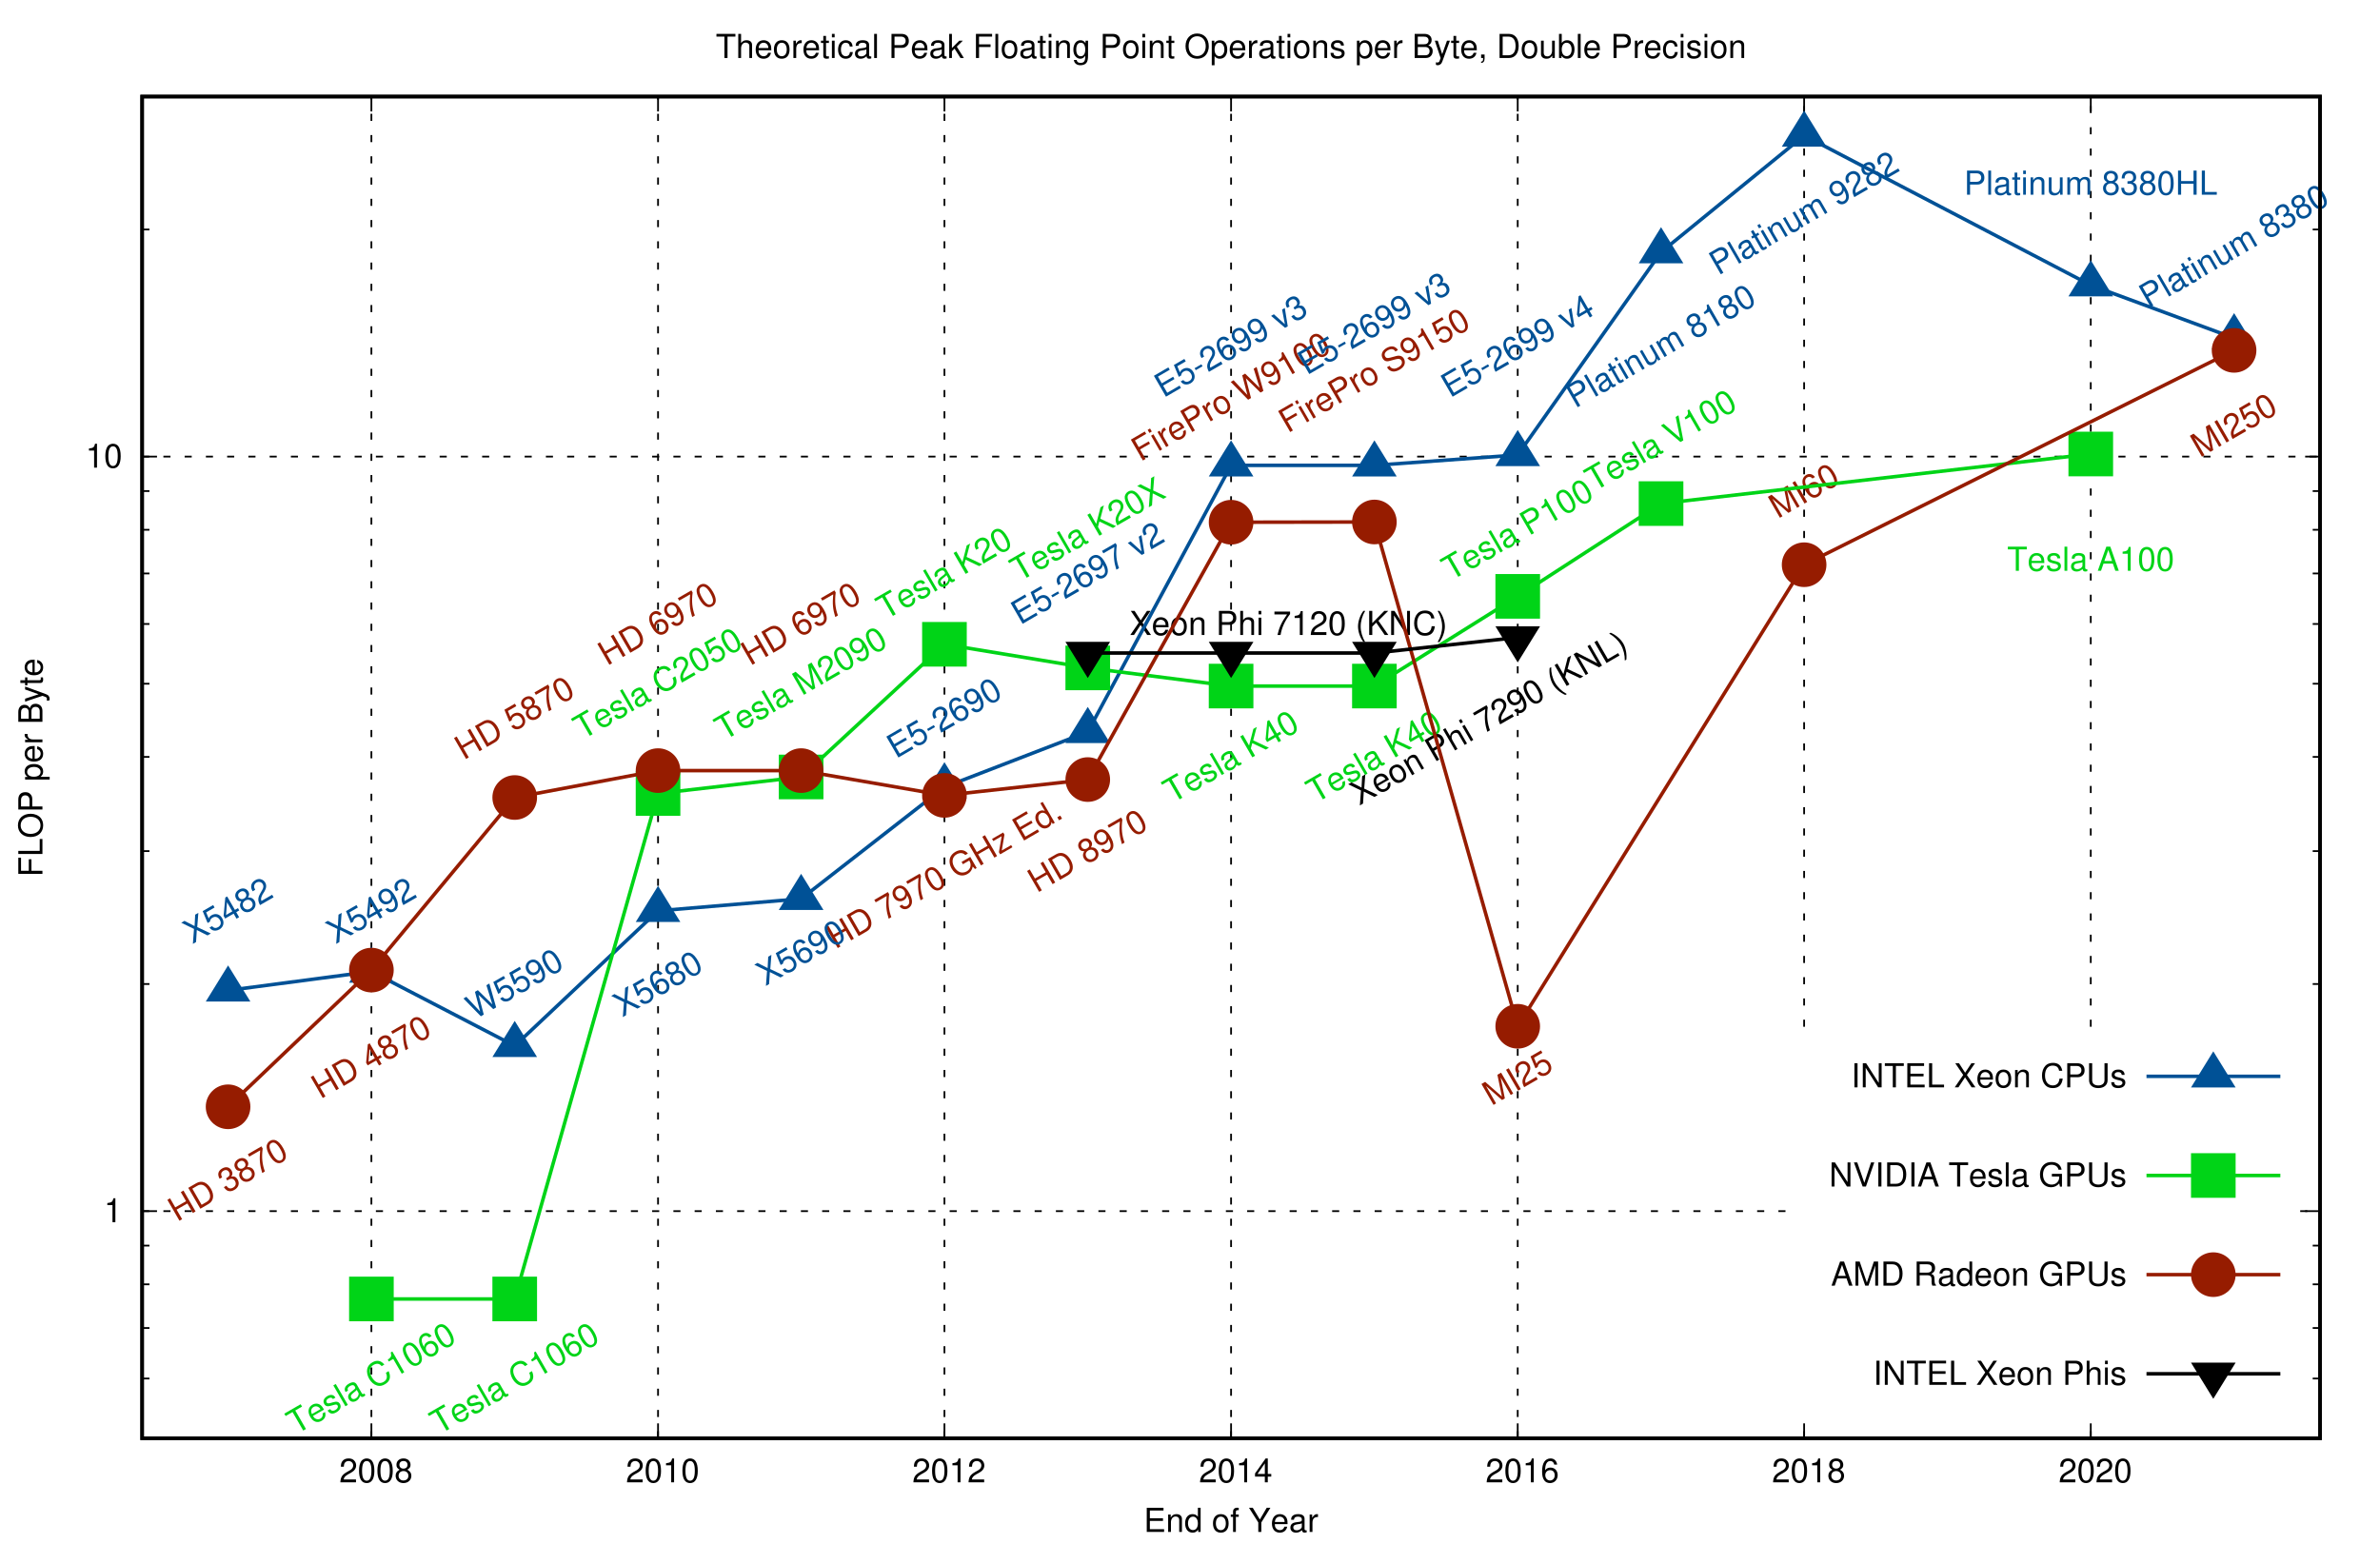 <?xml version="1.0" encoding="UTF-8"?>
<svg xmlns="http://www.w3.org/2000/svg" xmlns:xlink="http://www.w3.org/1999/xlink" width="504pt" height="327pt" viewBox="0 0 504 327" version="1.2">
<defs>
<g>
<symbol overflow="visible" id="glyph0-0">
<path style="stroke:none;" d=""/>
</symbol>
<symbol overflow="visible" id="glyph0-1">
<path style="stroke:none;" d=""/>
</symbol>
<symbol overflow="visible" id="glyph0-2">
<path style="stroke:none;" d="M 1.812 -3.609 L 1.812 0 L 2.422 0 L 2.422 -5.062 L 2.016 -5.062 C 1.812 -4.281 1.672 -4.172 0.719 -4.047 L 0.719 -3.609 Z M 1.812 -3.609 "/>
</symbol>
<symbol overflow="visible" id="glyph0-3">
<path style="stroke:none;" d="M 1.922 -5.062 C 1.469 -5.062 1.047 -4.844 0.781 -4.516 C 0.469 -4.062 0.297 -3.391 0.297 -2.453 C 0.297 -0.734 0.859 0.156 1.922 0.156 C 2.969 0.156 3.547 -0.734 3.547 -2.406 C 3.547 -3.391 3.391 -4.047 3.062 -4.516 C 2.812 -4.859 2.391 -5.062 1.922 -5.062 Z M 1.922 -4.516 C 2.594 -4.516 2.922 -3.844 2.922 -2.469 C 2.922 -1.016 2.594 -0.344 1.906 -0.344 C 1.266 -0.344 0.938 -1.047 0.938 -2.438 C 0.938 -3.844 1.266 -4.516 1.922 -4.516 Z M 1.922 -4.516 "/>
</symbol>
<symbol overflow="visible" id="glyph0-4">
<path style="stroke:none;" d="M 3.547 -0.609 L 0.938 -0.609 C 1 -1.031 1.219 -1.297 1.828 -1.672 L 2.531 -2.062 C 3.219 -2.438 3.578 -2.969 3.578 -3.578 C 3.578 -4 3.406 -4.391 3.109 -4.672 C 2.828 -4.938 2.453 -5.062 1.984 -5.062 C 1.359 -5.062 0.891 -4.844 0.609 -4.406 C 0.438 -4.141 0.359 -3.828 0.344 -3.312 L 0.969 -3.312 C 0.984 -3.656 1.031 -3.859 1.109 -4.031 C 1.281 -4.328 1.594 -4.516 1.969 -4.516 C 2.531 -4.516 2.953 -4.109 2.953 -3.562 C 2.953 -3.156 2.719 -2.812 2.281 -2.562 L 1.625 -2.188 C 0.594 -1.594 0.297 -1.109 0.234 0 L 3.547 0 Z M 3.547 -0.609 "/>
</symbol>
<symbol overflow="visible" id="glyph0-5">
<path style="stroke:none;" d="M 2.734 -2.672 C 3.25 -2.984 3.422 -3.234 3.422 -3.703 C 3.422 -4.516 2.812 -5.062 1.922 -5.062 C 1.047 -5.062 0.438 -4.516 0.438 -3.719 C 0.438 -3.234 0.594 -2.984 1.109 -2.672 C 0.531 -2.375 0.266 -1.969 0.266 -1.406 C 0.266 -0.484 0.938 0.156 1.922 0.156 C 2.906 0.156 3.594 -0.484 3.594 -1.406 C 3.594 -1.969 3.312 -2.375 2.734 -2.672 Z M 1.922 -4.516 C 2.453 -4.516 2.781 -4.203 2.781 -3.703 C 2.781 -3.219 2.438 -2.906 1.922 -2.906 C 1.406 -2.906 1.062 -3.219 1.062 -3.703 C 1.062 -4.203 1.406 -4.516 1.922 -4.516 Z M 1.922 -2.391 C 2.547 -2.391 2.969 -1.984 2.969 -1.391 C 2.969 -0.781 2.547 -0.391 1.906 -0.391 C 1.312 -0.391 0.891 -0.797 0.891 -1.391 C 0.891 -1.984 1.297 -2.391 1.922 -2.391 Z M 1.922 -2.391 "/>
</symbol>
<symbol overflow="visible" id="glyph0-6">
<path style="stroke:none;" d="M 2.281 -1.219 L 2.281 0 L 2.906 0 L 2.906 -1.219 L 3.641 -1.219 L 3.641 -1.781 L 2.906 -1.781 L 2.906 -5.062 L 2.453 -5.062 L 0.203 -1.875 L 0.203 -1.219 Z M 2.281 -1.781 L 0.734 -1.781 L 2.281 -4.016 Z M 2.281 -1.781 "/>
</symbol>
<symbol overflow="visible" id="glyph0-7">
<path style="stroke:none;" d="M 3.484 -3.75 C 3.359 -4.578 2.828 -5.062 2.078 -5.062 C 1.531 -5.062 1.047 -4.797 0.75 -4.344 C 0.438 -3.844 0.297 -3.234 0.297 -2.312 C 0.297 -1.453 0.422 -0.922 0.719 -0.469 C 0.984 -0.062 1.422 0.156 1.969 0.156 C 2.906 0.156 3.594 -0.547 3.594 -1.531 C 3.594 -2.469 2.969 -3.125 2.078 -3.125 C 1.578 -3.125 1.203 -2.938 0.938 -2.562 C 0.938 -3.828 1.328 -4.516 2.031 -4.516 C 2.469 -4.516 2.766 -4.234 2.875 -3.75 Z M 2 -2.578 C 2.594 -2.578 2.969 -2.156 2.969 -1.484 C 2.969 -0.844 2.547 -0.391 1.969 -0.391 C 1.406 -0.391 0.969 -0.875 0.969 -1.516 C 0.969 -2.141 1.391 -2.578 2 -2.578 Z M 2 -2.578 "/>
</symbol>
<symbol overflow="visible" id="glyph0-8">
<path style="stroke:none;" d="M 1.281 -2.156 L 2.891 -2.156 C 3.297 -2.156 3.609 -2.281 3.875 -2.531 C 4.188 -2.812 4.312 -3.141 4.312 -3.609 C 4.312 -4.562 3.75 -5.109 2.75 -5.109 L 0.641 -5.109 L 0.641 0 L 1.281 0 Z M 1.281 -2.734 L 1.281 -4.531 L 2.641 -4.531 C 3.266 -4.531 3.641 -4.188 3.641 -3.641 C 3.641 -3.078 3.266 -2.734 2.641 -2.734 Z M 1.281 -2.734 "/>
</symbol>
<symbol overflow="visible" id="glyph0-9">
<path style="stroke:none;" d="M 1.062 -5.109 L 0.469 -5.109 L 0.469 0 L 1.062 0 Z M 1.062 -5.109 "/>
</symbol>
<symbol overflow="visible" id="glyph0-10">
<path style="stroke:none;" d="M 3.75 -0.344 C 3.688 -0.328 3.656 -0.328 3.625 -0.328 C 3.422 -0.328 3.297 -0.438 3.297 -0.609 L 3.297 -2.766 C 3.297 -3.422 2.828 -3.766 1.922 -3.766 C 1.391 -3.766 0.953 -3.625 0.703 -3.344 C 0.531 -3.156 0.469 -2.953 0.453 -2.578 L 1.047 -2.578 C 1.094 -3.031 1.359 -3.234 1.906 -3.234 C 2.438 -3.234 2.719 -3.031 2.719 -2.688 L 2.719 -2.531 C 2.719 -2.281 2.594 -2.188 2.109 -2.125 C 1.281 -2.016 1.156 -2 0.938 -1.906 C 0.516 -1.719 0.297 -1.406 0.297 -0.922 C 0.297 -0.266 0.75 0.156 1.5 0.156 C 1.953 0.156 2.328 0 2.75 -0.375 C 2.781 0 2.969 0.156 3.344 0.156 C 3.469 0.156 3.547 0.141 3.75 0.094 Z M 2.719 -1.156 C 2.719 -0.953 2.672 -0.844 2.484 -0.672 C 2.25 -0.469 1.969 -0.344 1.625 -0.344 C 1.172 -0.344 0.906 -0.562 0.906 -0.938 C 0.906 -1.328 1.156 -1.516 1.781 -1.609 C 2.406 -1.688 2.531 -1.719 2.719 -1.812 Z M 2.719 -1.156 "/>
</symbol>
<symbol overflow="visible" id="glyph0-11">
<path style="stroke:none;" d="M 1.781 -3.672 L 1.172 -3.672 L 1.172 -4.672 L 0.594 -4.672 L 0.594 -3.672 L 0.094 -3.672 L 0.094 -3.188 L 0.594 -3.188 L 0.594 -0.422 C 0.594 -0.047 0.844 0.156 1.297 0.156 C 1.453 0.156 1.578 0.141 1.781 0.109 L 1.781 -0.375 C 1.688 -0.359 1.609 -0.344 1.5 -0.344 C 1.25 -0.344 1.172 -0.422 1.172 -0.672 L 1.172 -3.188 L 1.781 -3.188 Z M 1.781 -3.672 "/>
</symbol>
<symbol overflow="visible" id="glyph0-12">
<path style="stroke:none;" d="M 1.047 -3.672 L 0.469 -3.672 L 0.469 0 L 1.047 0 Z M 1.047 -5.109 L 0.469 -5.109 L 0.469 -4.375 L 1.047 -4.375 Z M 1.047 -5.109 "/>
</symbol>
<symbol overflow="visible" id="glyph0-13">
<path style="stroke:none;" d="M 0.484 -3.672 L 0.484 0 L 1.078 0 L 1.078 -2.016 C 1.078 -2.766 1.469 -3.266 2.078 -3.266 C 2.531 -3.266 2.828 -2.984 2.828 -2.547 L 2.828 0 L 3.406 0 L 3.406 -2.766 C 3.406 -3.375 2.953 -3.766 2.25 -3.766 C 1.703 -3.766 1.344 -3.562 1.031 -3.047 L 1.031 -3.672 Z M 0.484 -3.672 "/>
</symbol>
<symbol overflow="visible" id="glyph0-14">
<path style="stroke:none;" d="M 3.375 0 L 3.375 -3.672 L 2.797 -3.672 L 2.797 -1.594 C 2.797 -0.844 2.406 -0.344 1.797 -0.344 C 1.328 -0.344 1.031 -0.625 1.031 -1.078 L 1.031 -3.672 L 0.453 -3.672 L 0.453 -0.844 C 0.453 -0.234 0.906 0.156 1.625 0.156 C 2.156 0.156 2.5 -0.031 2.844 -0.516 L 2.844 0 Z M 3.375 0 "/>
</symbol>
<symbol overflow="visible" id="glyph0-15">
<path style="stroke:none;" d="M 0.484 -3.672 L 0.484 0 L 1.078 0 L 1.078 -2.297 C 1.078 -2.828 1.469 -3.266 1.938 -3.266 C 2.375 -3.266 2.625 -3 2.625 -2.531 L 2.625 0 L 3.203 0 L 3.203 -2.297 C 3.203 -2.828 3.594 -3.266 4.062 -3.266 C 4.5 -3.266 4.75 -2.984 4.75 -2.531 L 4.75 0 L 5.328 0 L 5.328 -2.75 C 5.328 -3.406 4.953 -3.766 4.266 -3.766 C 3.781 -3.766 3.484 -3.625 3.141 -3.219 C 2.922 -3.609 2.625 -3.766 2.156 -3.766 C 1.672 -3.766 1.344 -3.594 1.031 -3.156 L 1.031 -3.672 Z M 0.484 -3.672 "/>
</symbol>
<symbol overflow="visible" id="glyph0-16">
<path style="stroke:none;" d="M 1.547 -2.328 L 1.891 -2.328 C 2.562 -2.328 2.906 -2.016 2.906 -1.406 C 2.906 -0.766 2.531 -0.391 1.891 -0.391 C 1.219 -0.391 0.875 -0.734 0.844 -1.469 L 0.219 -1.469 C 0.25 -1.062 0.328 -0.797 0.438 -0.578 C 0.703 -0.078 1.188 0.156 1.859 0.156 C 2.891 0.156 3.547 -0.453 3.547 -1.406 C 3.547 -2.062 3.297 -2.406 2.703 -2.625 C 3.156 -2.812 3.391 -3.156 3.391 -3.672 C 3.391 -4.531 2.828 -5.062 1.891 -5.062 C 0.875 -5.062 0.344 -4.5 0.328 -3.438 L 0.938 -3.438 C 0.953 -3.734 0.984 -3.906 1.062 -4.062 C 1.203 -4.359 1.5 -4.516 1.891 -4.516 C 2.438 -4.516 2.766 -4.188 2.766 -3.641 C 2.766 -3.297 2.641 -3.078 2.359 -2.953 C 2.203 -2.891 1.969 -2.859 1.547 -2.844 Z M 1.547 -2.328 "/>
</symbol>
<symbol overflow="visible" id="glyph0-17">
<path style="stroke:none;" d="M 3.859 -2.328 L 3.859 0 L 4.516 0 L 4.516 -5.109 L 3.859 -5.109 L 3.859 -2.891 L 1.234 -2.891 L 1.234 -5.109 L 0.578 -5.109 L 0.578 0 L 1.234 0 L 1.234 -2.328 Z M 3.859 -2.328 "/>
</symbol>
<symbol overflow="visible" id="glyph0-18">
<path style="stroke:none;" d="M 1.219 -5.109 L 0.562 -5.109 L 0.562 0 L 3.734 0 L 3.734 -0.578 L 1.219 -0.578 Z M 1.219 -5.109 "/>
</symbol>
<symbol overflow="visible" id="glyph0-19">
<path style="stroke:none;" d="M 2.484 -4.531 L 4.156 -4.531 L 4.156 -5.109 L 0.141 -5.109 L 0.141 -4.531 L 1.828 -4.531 L 1.828 0 L 2.484 0 Z M 2.484 -4.531 "/>
</symbol>
<symbol overflow="visible" id="glyph0-20">
<path style="stroke:none;" d="M 3.594 -1.641 C 3.594 -2.203 3.547 -2.531 3.438 -2.812 C 3.203 -3.406 2.641 -3.766 1.953 -3.766 C 0.938 -3.766 0.281 -3 0.281 -1.781 C 0.281 -0.578 0.906 0.156 1.953 0.156 C 2.781 0.156 3.359 -0.312 3.516 -1.109 L 2.922 -1.109 C 2.766 -0.625 2.438 -0.375 1.969 -0.375 C 1.594 -0.375 1.281 -0.547 1.078 -0.859 C 0.938 -1.062 0.891 -1.281 0.891 -1.641 Z M 0.906 -2.109 C 0.953 -2.797 1.359 -3.234 1.953 -3.234 C 2.547 -3.234 2.969 -2.766 2.969 -2.109 Z M 0.906 -2.109 "/>
</symbol>
<symbol overflow="visible" id="glyph0-21">
<path style="stroke:none;" d="M 3.062 -2.641 C 3.062 -3.359 2.578 -3.766 1.734 -3.766 C 0.875 -3.766 0.328 -3.328 0.328 -2.656 C 0.328 -2.078 0.625 -1.812 1.484 -1.594 L 2.031 -1.469 C 2.438 -1.359 2.609 -1.219 2.609 -0.953 C 2.609 -0.609 2.266 -0.375 1.75 -0.375 C 1.438 -0.375 1.172 -0.469 1.016 -0.625 C 0.938 -0.734 0.891 -0.828 0.859 -1.094 L 0.234 -1.094 C 0.266 -0.25 0.734 0.156 1.703 0.156 C 2.625 0.156 3.219 -0.297 3.219 -1 C 3.219 -1.547 2.906 -1.844 2.172 -2.016 L 1.609 -2.156 C 1.141 -2.266 0.938 -2.422 0.938 -2.688 C 0.938 -3.031 1.234 -3.234 1.719 -3.234 C 2.188 -3.234 2.438 -3.031 2.453 -2.641 Z M 3.062 -2.641 "/>
</symbol>
<symbol overflow="visible" id="glyph0-22">
<path style="stroke:none;" d="M 3.312 -1.531 L 3.844 0 L 4.578 0 L 2.781 -5.109 L 1.938 -5.109 L 0.125 0 L 0.812 0 L 1.344 -1.531 Z M 3.141 -2.078 L 1.516 -2.078 L 2.359 -4.406 Z M 3.141 -2.078 "/>
</symbol>
<symbol overflow="visible" id="glyph0-23">
<path style="stroke:none;" d="M 2.734 -2.625 L 4.453 -5.109 L 3.688 -5.109 L 2.359 -3.094 L 1.062 -5.109 L 0.266 -5.109 L 1.953 -2.625 L 0.156 0 L 0.938 0 L 2.344 -2.125 L 3.734 0 L 4.547 0 Z M 2.734 -2.625 "/>
</symbol>
<symbol overflow="visible" id="glyph0-24">
<path style="stroke:none;" d="M 1.906 -3.766 C 0.875 -3.766 0.25 -3.031 0.25 -1.812 C 0.25 -0.562 0.875 0.156 1.906 0.156 C 2.953 0.156 3.562 -0.578 3.562 -1.781 C 3.562 -3.047 2.969 -3.766 1.906 -3.766 Z M 1.906 -3.234 C 2.562 -3.234 2.969 -2.688 2.969 -1.781 C 2.969 -0.922 2.562 -0.375 1.906 -0.375 C 1.266 -0.375 0.859 -0.922 0.859 -1.812 C 0.859 -2.688 1.266 -3.234 1.906 -3.234 Z M 1.906 -3.234 "/>
</symbol>
<symbol overflow="visible" id="glyph0-25">
<path style="stroke:none;" d="M 0.484 -5.109 L 0.484 0 L 1.078 0 L 1.078 -2.016 C 1.078 -2.766 1.469 -3.266 2.062 -3.266 C 2.266 -3.266 2.438 -3.203 2.578 -3.094 C 2.75 -2.969 2.828 -2.797 2.828 -2.547 L 2.828 0 L 3.406 0 L 3.406 -2.766 C 3.406 -3.391 2.969 -3.766 2.25 -3.766 C 1.734 -3.766 1.406 -3.609 1.078 -3.156 L 1.078 -5.109 Z M 0.484 -5.109 "/>
</symbol>
<symbol overflow="visible" id="glyph0-26">
<path style="stroke:none;" d="M 3.641 -4.969 L 0.328 -4.969 L 0.328 -4.359 L 3 -4.359 C 1.812 -2.672 1.344 -1.625 0.969 0 L 1.625 0 C 1.891 -1.594 2.516 -2.953 3.641 -4.438 Z M 3.641 -4.969 "/>
</symbol>
<symbol overflow="visible" id="glyph0-27">
<path style="stroke:none;" d="M 1.656 -5.109 C 0.953 -4.188 0.516 -2.906 0.516 -1.812 C 0.516 -0.703 0.953 0.562 1.656 1.484 L 2.031 1.484 C 1.422 0.484 1.078 -0.688 1.078 -1.812 C 1.078 -2.922 1.422 -4.109 2.031 -5.109 Z M 1.656 -5.109 "/>
</symbol>
<symbol overflow="visible" id="glyph0-28">
<path style="stroke:none;" d="M 1.203 -1.781 L 2.031 -2.625 L 3.844 0 L 4.609 0 L 2.5 -3.031 L 4.578 -5.109 L 3.75 -5.109 L 1.203 -2.516 L 1.203 -5.109 L 0.547 -5.109 L 0.547 0 L 1.203 0 Z M 1.203 -1.781 "/>
</symbol>
<symbol overflow="visible" id="glyph0-29">
<path style="stroke:none;" d="M 4.516 -5.109 L 3.906 -5.109 L 3.906 -0.938 L 1.234 -5.109 L 0.531 -5.109 L 0.531 0 L 1.141 0 L 1.141 -4.141 L 3.781 0 L 4.516 0 Z M 4.516 -5.109 "/>
</symbol>
<symbol overflow="visible" id="glyph0-30">
<path style="stroke:none;" d="M 4.641 -3.516 C 4.438 -4.641 3.781 -5.188 2.672 -5.188 C 1.984 -5.188 1.422 -4.969 1.047 -4.547 C 0.594 -4.047 0.344 -3.312 0.344 -2.484 C 0.344 -1.656 0.594 -0.938 1.078 -0.438 C 1.469 -0.031 1.969 0.156 2.641 0.156 C 3.891 0.156 4.578 -0.516 4.734 -1.859 L 4.062 -1.859 C 4.016 -1.516 3.938 -1.281 3.844 -1.078 C 3.625 -0.656 3.188 -0.406 2.641 -0.406 C 1.625 -0.406 0.984 -1.219 0.984 -2.5 C 0.984 -3.812 1.594 -4.609 2.594 -4.609 C 3 -4.609 3.391 -4.5 3.594 -4.297 C 3.781 -4.109 3.891 -3.906 3.969 -3.516 Z M 4.641 -3.516 "/>
</symbol>
<symbol overflow="visible" id="glyph0-31">
<path style="stroke:none;" d="M 0.656 1.484 C 1.344 0.562 1.797 -0.703 1.797 -1.812 C 1.797 -2.906 1.344 -4.188 0.656 -5.109 L 0.266 -5.109 C 0.875 -4.109 1.219 -2.922 1.219 -1.812 C 1.219 -0.688 0.875 0.484 0.266 1.484 Z M 0.656 1.484 "/>
</symbol>
<symbol overflow="visible" id="glyph0-32">
<path style="stroke:none;" d="M 1.281 -2.328 L 4.062 -2.328 L 4.062 -2.891 L 1.281 -2.891 L 1.281 -4.531 L 4.172 -4.531 L 4.172 -5.109 L 0.625 -5.109 L 0.625 0 L 4.297 0 L 4.297 -0.578 L 1.281 -0.578 Z M 1.281 -2.328 "/>
</symbol>
<symbol overflow="visible" id="glyph0-33">
<path style="stroke:none;" d="M 3.469 -5.109 L 2.891 -5.109 L 2.891 -3.203 C 2.641 -3.578 2.25 -3.766 1.75 -3.766 C 0.812 -3.766 0.188 -3.016 0.188 -1.844 C 0.188 -0.609 0.781 0.156 1.781 0.156 C 2.281 0.156 2.625 -0.031 2.953 -0.484 L 2.953 0 L 3.469 0 Z M 1.859 -3.234 C 2.484 -3.234 2.891 -2.672 2.891 -1.797 C 2.891 -0.938 2.484 -0.391 1.859 -0.391 C 1.219 -0.391 0.797 -0.953 0.797 -1.812 C 0.797 -2.656 1.219 -3.234 1.859 -3.234 Z M 1.859 -3.234 "/>
</symbol>
<symbol overflow="visible" id="glyph0-34">
<path style="stroke:none;" d="M 1.812 -3.672 L 1.203 -3.672 L 1.203 -4.234 C 1.203 -4.484 1.328 -4.609 1.609 -4.609 C 1.656 -4.609 1.672 -4.609 1.812 -4.609 L 1.812 -5.094 C 1.672 -5.109 1.594 -5.125 1.484 -5.125 C 0.938 -5.125 0.609 -4.812 0.609 -4.297 L 0.609 -3.672 L 0.125 -3.672 L 0.125 -3.188 L 0.609 -3.188 L 0.609 0 L 1.203 0 L 1.203 -3.188 L 1.812 -3.188 Z M 1.812 -3.672 "/>
</symbol>
<symbol overflow="visible" id="glyph0-35">
<path style="stroke:none;" d="M 2.703 -2 L 4.625 -5.109 L 3.844 -5.109 L 2.391 -2.625 L 0.891 -5.109 L 0.094 -5.109 L 2.062 -2 L 2.062 0 L 2.703 0 Z M 2.703 -2 "/>
</symbol>
<symbol overflow="visible" id="glyph0-36">
<path style="stroke:none;" d="M 0.484 -3.672 L 0.484 0 L 1.078 0 L 1.078 -1.906 C 1.078 -2.781 1.438 -3.172 2.25 -3.156 L 2.25 -3.75 C 2.156 -3.766 2.094 -3.766 2.016 -3.766 C 1.641 -3.766 1.359 -3.547 1.016 -3 L 1.016 -3.672 Z M 0.484 -3.672 "/>
</symbol>
<symbol overflow="visible" id="glyph0-37">
<path style="stroke:none;" d="M 1.359 -5.109 L 0.703 -5.109 L 0.703 0 L 1.359 0 Z M 1.359 -5.109 "/>
</symbol>
<symbol overflow="visible" id="glyph0-38">
<path style="stroke:none;" d="M 3.859 -5.109 L 3.859 -1.516 C 3.859 -0.828 3.359 -0.406 2.547 -0.406 C 2.172 -0.406 1.859 -0.5 1.609 -0.672 C 1.359 -0.875 1.25 -1.141 1.25 -1.516 L 1.25 -5.109 L 0.594 -5.109 L 0.594 -1.516 C 0.594 -0.484 1.344 0.156 2.547 0.156 C 3.75 0.156 4.516 -0.5 4.516 -1.516 L 4.516 -5.109 Z M 3.859 -5.109 "/>
</symbol>
<symbol overflow="visible" id="glyph0-39">
<path style="stroke:none;" d="M 2.75 0 L 4.516 -5.109 L 3.828 -5.109 L 2.406 -0.781 L 0.906 -5.109 L 0.203 -5.109 L 2.047 0 Z M 2.75 0 "/>
</symbol>
<symbol overflow="visible" id="glyph0-40">
<path style="stroke:none;" d="M 0.625 0 L 2.594 0 C 3.875 0 4.672 -0.969 4.672 -2.562 C 4.672 -4.141 3.891 -5.109 2.594 -5.109 L 0.625 -5.109 Z M 1.281 -0.578 L 1.281 -4.531 L 2.484 -4.531 C 3.484 -4.531 4.016 -3.844 4.016 -2.547 C 4.016 -1.25 3.484 -0.578 2.484 -0.578 Z M 1.281 -0.578 "/>
</symbol>
<symbol overflow="visible" id="glyph0-41">
<path style="stroke:none;" d="M 4.969 -2.688 L 2.828 -2.688 L 2.828 -2.125 L 4.391 -2.125 L 4.391 -1.984 C 4.391 -1.078 3.719 -0.406 2.781 -0.406 C 2.266 -0.406 1.797 -0.609 1.5 -0.938 C 1.156 -1.297 0.953 -1.906 0.953 -2.531 C 0.953 -3.781 1.672 -4.609 2.75 -4.609 C 3.531 -4.609 4.094 -4.219 4.234 -3.562 L 4.891 -3.562 C 4.719 -4.594 3.922 -5.188 2.766 -5.188 C 2.141 -5.188 1.625 -5.031 1.234 -4.703 C 0.641 -4.203 0.312 -3.422 0.312 -2.5 C 0.312 -0.938 1.266 0.156 2.641 0.156 C 3.344 0.156 3.891 -0.094 4.391 -0.656 L 4.547 0.031 L 4.969 0.031 Z M 4.969 -2.688 "/>
</symbol>
<symbol overflow="visible" id="glyph0-42">
<path style="stroke:none;" d="M 3.281 0 L 4.719 -4.281 L 4.719 0 L 5.328 0 L 5.328 -5.109 L 4.422 -5.109 L 2.938 -0.656 L 1.422 -5.109 L 0.531 -5.109 L 0.531 0 L 1.141 0 L 1.141 -4.281 L 2.594 0 Z M 3.281 0 "/>
</symbol>
<symbol overflow="visible" id="glyph0-43">
<path style="stroke:none;" d="M 1.297 -2.203 L 2.984 -2.203 C 3.562 -2.203 3.828 -1.922 3.828 -1.281 L 3.812 -0.828 C 3.812 -0.516 3.875 -0.203 3.969 0 L 4.75 0 L 4.75 -0.156 C 4.516 -0.328 4.453 -0.516 4.438 -1.188 C 4.438 -2.031 4.312 -2.281 3.75 -2.516 C 4.328 -2.812 4.562 -3.156 4.562 -3.734 C 4.562 -4.625 4.016 -5.109 3 -5.109 L 0.656 -5.109 L 0.656 0 L 1.297 0 Z M 1.297 -2.766 L 1.297 -4.531 L 2.875 -4.531 C 3.234 -4.531 3.453 -4.469 3.609 -4.328 C 3.781 -4.188 3.875 -3.953 3.875 -3.656 C 3.875 -3.047 3.562 -2.766 2.875 -2.766 Z M 1.297 -2.766 "/>
</symbol>
<symbol overflow="visible" id="glyph0-44">
<path style="stroke:none;" d="M 3.297 -2.438 C 3.266 -2.797 3.188 -3.031 3.047 -3.234 C 2.797 -3.562 2.359 -3.766 1.844 -3.766 C 0.859 -3.766 0.219 -2.984 0.219 -1.766 C 0.219 -0.594 0.844 0.156 1.844 0.156 C 2.719 0.156 3.266 -0.359 3.344 -1.266 L 2.75 -1.266 C 2.656 -0.672 2.359 -0.375 1.859 -0.375 C 1.219 -0.375 0.828 -0.906 0.828 -1.766 C 0.828 -2.688 1.203 -3.234 1.844 -3.234 C 2.328 -3.234 2.641 -2.953 2.703 -2.438 Z M 3.297 -2.438 "/>
</symbol>
<symbol overflow="visible" id="glyph0-45">
<path style="stroke:none;" d="M 0.984 -5.109 L 0.406 -5.109 L 0.406 0 L 0.984 0 L 0.984 -1.422 L 1.547 -1.984 L 2.797 0 L 3.516 0 L 2.016 -2.406 L 3.297 -3.672 L 2.547 -3.672 L 0.984 -2.109 Z M 0.984 -5.109 "/>
</symbol>
<symbol overflow="visible" id="glyph0-46">
<path style="stroke:none;" d="M 1.281 -2.328 L 3.719 -2.328 L 3.719 -2.891 L 1.281 -2.891 L 1.281 -4.531 L 4.047 -4.531 L 4.047 -5.109 L 0.625 -5.109 L 0.625 0 L 1.281 0 Z M 1.281 -2.328 "/>
</symbol>
<symbol overflow="visible" id="glyph0-47">
<path style="stroke:none;" d="M 2.828 -3.672 L 2.828 -3.141 C 2.531 -3.578 2.219 -3.766 1.75 -3.766 C 0.859 -3.766 0.25 -2.953 0.25 -1.766 C 0.25 -1.156 0.391 -0.703 0.703 -0.344 C 0.984 -0.016 1.328 0.156 1.703 0.156 C 2.156 0.156 2.469 -0.031 2.766 -0.5 L 2.766 -0.312 C 2.766 0.672 2.5 1.031 1.766 1.031 C 1.281 1.031 1.016 0.844 0.953 0.422 L 0.359 0.422 C 0.422 1.094 0.953 1.531 1.75 1.531 C 2.297 1.531 2.75 1.344 2.984 1.062 C 3.266 0.719 3.359 0.266 3.359 -0.609 L 3.359 -3.672 Z M 1.812 -3.234 C 2.422 -3.234 2.766 -2.719 2.766 -1.781 C 2.766 -0.891 2.422 -0.375 1.812 -0.375 C 1.203 -0.375 0.859 -0.906 0.859 -1.812 C 0.859 -2.703 1.203 -3.234 1.812 -3.234 Z M 1.812 -3.234 "/>
</symbol>
<symbol overflow="visible" id="glyph0-48">
<path style="stroke:none;" d="M 2.719 -5.188 C 1.266 -5.188 0.266 -4.109 0.266 -2.516 C 0.266 -0.906 1.25 0.156 2.734 0.156 C 3.359 0.156 3.906 -0.031 4.312 -0.375 C 4.859 -0.844 5.188 -1.641 5.188 -2.469 C 5.188 -4.109 4.219 -5.188 2.719 -5.188 Z M 2.719 -4.609 C 3.828 -4.609 4.547 -3.781 4.547 -2.484 C 4.547 -1.25 3.812 -0.406 2.734 -0.406 C 1.641 -0.406 0.922 -1.25 0.922 -2.516 C 0.922 -3.766 1.641 -4.609 2.719 -4.609 Z M 2.719 -4.609 "/>
</symbol>
<symbol overflow="visible" id="glyph0-49">
<path style="stroke:none;" d="M 0.375 1.531 L 0.969 1.531 L 0.969 -0.391 C 1.281 0 1.609 0.156 2.094 0.156 C 3.047 0.156 3.656 -0.609 3.656 -1.766 C 3.656 -3 3.062 -3.766 2.094 -3.766 C 1.594 -3.766 1.188 -3.547 0.922 -3.109 L 0.922 -3.672 L 0.375 -3.672 Z M 1.984 -3.234 C 2.625 -3.234 3.047 -2.656 3.047 -1.781 C 3.047 -0.953 2.625 -0.391 1.984 -0.391 C 1.359 -0.391 0.969 -0.938 0.969 -1.812 C 0.969 -2.672 1.359 -3.234 1.984 -3.234 Z M 1.984 -3.234 "/>
</symbol>
<symbol overflow="visible" id="glyph0-50">
<path style="stroke:none;" d="M 0.547 0 L 2.859 0 C 3.344 0 3.703 -0.141 3.969 -0.422 C 4.219 -0.688 4.359 -1.062 4.359 -1.453 C 4.359 -2.078 4.078 -2.438 3.438 -2.688 C 3.906 -2.906 4.141 -3.281 4.141 -3.812 C 4.141 -4.188 4 -4.516 3.734 -4.75 C 3.453 -4.984 3.109 -5.109 2.625 -5.109 L 0.547 -5.109 Z M 1.203 -2.906 L 1.203 -4.531 L 2.469 -4.531 C 2.828 -4.531 3.031 -4.484 3.203 -4.344 C 3.391 -4.203 3.484 -4 3.484 -3.719 C 3.484 -3.438 3.391 -3.234 3.203 -3.094 C 3.031 -2.953 2.828 -2.906 2.469 -2.906 Z M 1.203 -0.578 L 1.203 -2.328 L 2.797 -2.328 C 3.359 -2.328 3.703 -2 3.703 -1.453 C 3.703 -0.906 3.359 -0.578 2.797 -0.578 Z M 1.203 -0.578 "/>
</symbol>
<symbol overflow="visible" id="glyph0-51">
<path style="stroke:none;" d="M 2.719 -3.672 L 1.703 -0.812 L 0.766 -3.672 L 0.141 -3.672 L 1.375 0.016 L 1.156 0.594 C 1.062 0.859 0.938 0.953 0.688 0.953 C 0.594 0.953 0.5 0.938 0.375 0.906 L 0.375 1.438 C 0.5 1.5 0.609 1.531 0.766 1.531 C 0.953 1.531 1.156 1.469 1.312 1.344 C 1.5 1.219 1.609 1.062 1.719 0.766 L 3.344 -3.672 Z M 2.719 -3.672 "/>
</symbol>
<symbol overflow="visible" id="glyph0-52">
<path style="stroke:none;" d="M 0.609 -0.734 L 0.609 0 L 1.031 0 L 1.031 0.125 C 1.031 0.609 0.938 0.75 0.609 0.766 L 0.609 1.031 C 1.078 1.047 1.344 0.703 1.344 0.109 L 1.344 -0.734 Z M 0.609 -0.734 "/>
</symbol>
<symbol overflow="visible" id="glyph0-53">
<path style="stroke:none;" d="M 0.375 -5.109 L 0.375 0 L 0.906 0 L 0.906 -0.469 C 1.188 -0.047 1.547 0.156 2.062 0.156 C 3.031 0.156 3.656 -0.625 3.656 -1.844 C 3.656 -3.031 3.062 -3.766 2.094 -3.766 C 1.594 -3.766 1.234 -3.578 0.953 -3.172 L 0.953 -5.109 Z M 1.984 -3.234 C 2.625 -3.234 3.047 -2.656 3.047 -1.781 C 3.047 -0.953 2.625 -0.391 1.984 -0.391 C 1.359 -0.391 0.953 -0.938 0.953 -1.812 C 0.953 -2.672 1.359 -3.234 1.984 -3.234 Z M 1.984 -3.234 "/>
</symbol>
<symbol overflow="visible" id="glyph1-0">
<path style="stroke:none;" d=""/>
</symbol>
<symbol overflow="visible" id="glyph1-1">
<path style="stroke:none;" d="M 2.172 -3.953 L 3.344 -1.938 L 3.906 -2.266 L 1.344 -6.688 L 0.781 -6.359 L 1.891 -4.438 L -0.391 -3.125 L -1.5 -5.047 L -2.062 -4.719 L 0.5 -0.297 L 1.062 -0.625 L -0.109 -2.641 Z M 2.172 -3.953 "/>
</symbol>
<symbol overflow="visible" id="glyph1-2">
<path style="stroke:none;" d="M 0.547 -0.312 L 2.25 -1.297 C 3.359 -1.938 3.562 -3.188 2.766 -4.562 C 1.969 -5.922 0.812 -6.375 -0.312 -5.719 L -2.016 -4.734 Z M 0.812 -1.141 L -1.156 -4.562 L -0.109 -5.172 C 0.75 -5.672 1.562 -5.344 2.203 -4.219 C 2.859 -3.094 2.719 -2.25 1.859 -1.75 Z M 0.812 -1.141 "/>
</symbol>
<symbol overflow="visible" id="glyph1-3">
<path style="stroke:none;" d=""/>
</symbol>
<symbol overflow="visible" id="glyph1-4">
<path style="stroke:none;" d="M 0.172 -2.797 L 0.234 -2.828 L 0.469 -2.969 C 1.047 -3.297 1.5 -3.203 1.812 -2.672 C 2.125 -2.109 1.984 -1.609 1.438 -1.297 C 0.859 -0.953 0.375 -1.078 0 -1.688 L -0.547 -1.375 C -0.312 -1.047 -0.125 -0.859 0.078 -0.719 C 0.562 -0.422 1.109 -0.453 1.688 -0.797 C 2.578 -1.312 2.844 -2.172 2.375 -3 C 2.047 -3.562 1.656 -3.734 1.031 -3.625 C 1.328 -4.016 1.359 -4.438 1.094 -4.891 C 0.672 -5.625 -0.078 -5.812 -0.891 -5.344 C -1.781 -4.828 -1.953 -4.062 -1.438 -3.156 L -0.906 -3.453 C -1.047 -3.719 -1.094 -3.891 -1.109 -4.047 C -1.141 -4.391 -0.969 -4.656 -0.625 -4.859 C -0.156 -5.125 0.297 -5.016 0.562 -4.547 C 0.734 -4.25 0.734 -4 0.562 -3.75 C 0.453 -3.609 0.266 -3.453 -0.078 -3.25 Z M 0.172 -2.797 "/>
</symbol>
<symbol overflow="visible" id="glyph1-5">
<path style="stroke:none;" d="M 1.031 -3.688 C 1.312 -4.203 1.344 -4.516 1.109 -4.922 C 0.703 -5.625 -0.094 -5.797 -0.859 -5.359 C -1.625 -4.922 -1.891 -4.125 -1.484 -3.438 C -1.25 -3.016 -0.984 -2.875 -0.391 -2.875 C -0.734 -2.328 -0.75 -1.844 -0.469 -1.359 C -0.016 -0.562 0.891 -0.328 1.75 -0.828 C 2.594 -1.312 2.859 -2.219 2.406 -3.016 C 2.125 -3.5 1.688 -3.719 1.031 -3.688 Z M -0.594 -4.875 C -0.141 -5.141 0.297 -5.031 0.547 -4.594 C 0.797 -4.172 0.656 -3.734 0.219 -3.484 C -0.234 -3.219 -0.688 -3.312 -0.938 -3.734 C -1.188 -4.172 -1.047 -4.609 -0.594 -4.875 Z M 0.469 -3.031 C 1 -3.344 1.578 -3.203 1.875 -2.688 C 2.188 -2.156 2 -1.625 1.453 -1.297 C 0.938 -1 0.359 -1.141 0.062 -1.656 C -0.234 -2.172 -0.078 -2.719 0.469 -3.031 Z M 0.469 -3.031 "/>
</symbol>
<symbol overflow="visible" id="glyph1-6">
<path style="stroke:none;" d="M 0.672 -6.125 L -2.203 -4.469 L -1.906 -3.953 L 0.406 -5.281 C 0.219 -3.219 0.344 -2.078 0.844 -0.484 L 1.406 -0.812 C 0.844 -2.328 0.688 -3.828 0.938 -5.672 Z M 0.672 -6.125 "/>
</symbol>
<symbol overflow="visible" id="glyph1-7">
<path style="stroke:none;" d="M -0.859 -5.359 C -1.266 -5.125 -1.516 -4.719 -1.594 -4.297 C -1.625 -3.75 -1.453 -3.094 -0.984 -2.281 C -0.125 -0.797 0.828 -0.297 1.75 -0.828 C 2.656 -1.344 2.703 -2.422 1.875 -3.859 C 1.375 -4.719 0.906 -5.203 0.391 -5.438 C 0 -5.609 -0.469 -5.594 -0.859 -5.359 Z M -0.594 -4.875 C -0.016 -5.203 0.609 -4.797 1.297 -3.609 C 2.016 -2.344 2.078 -1.594 1.484 -1.25 C 0.922 -0.938 0.281 -1.375 -0.406 -2.578 C -1.109 -3.797 -1.172 -4.547 -0.594 -4.875 Z M -0.594 -4.875 "/>
</symbol>
<symbol overflow="visible" id="glyph1-8">
<path style="stroke:none;" d="M 1.359 -2.203 L 1.969 -1.141 L 2.516 -1.453 L 1.906 -2.516 L 2.547 -2.891 L 2.266 -3.375 L 1.625 -3 L -0.016 -5.844 L -0.406 -5.625 L -0.766 -1.734 L -0.438 -1.172 Z M 1.078 -2.688 L -0.25 -1.922 L -0.047 -4.625 Z M 1.078 -2.688 "/>
</symbol>
<symbol overflow="visible" id="glyph1-9">
<path style="stroke:none;" d="M 0.391 -5.969 L -1.828 -4.688 L -0.781 -2.172 L -0.297 -2.453 C -0.234 -2.891 -0.078 -3.109 0.281 -3.312 C 0.844 -3.641 1.438 -3.453 1.812 -2.812 C 2.172 -2.188 2 -1.625 1.422 -1.281 C 0.953 -1.016 0.547 -1.078 0.141 -1.5 L -0.391 -1.188 C -0.125 -0.875 0.047 -0.734 0.25 -0.656 C 0.688 -0.469 1.234 -0.531 1.719 -0.812 C 2.578 -1.312 2.828 -2.281 2.297 -3.188 C 1.812 -4.047 0.906 -4.297 0.078 -3.828 C -0.219 -3.656 -0.422 -3.438 -0.547 -3.125 L -1.094 -4.422 L 0.688 -5.453 Z M 0.391 -5.969 "/>
</symbol>
<symbol overflow="visible" id="glyph1-10">
<path style="stroke:none;" d="M 1.141 -5 C 0.609 -5.656 -0.078 -5.812 -0.734 -5.438 C -1.203 -5.156 -1.5 -4.688 -1.516 -4.141 C -1.547 -3.547 -1.375 -2.953 -0.906 -2.156 C -0.484 -1.422 -0.109 -1.016 0.391 -0.766 C 0.828 -0.547 1.312 -0.578 1.781 -0.844 C 2.594 -1.312 2.828 -2.266 2.344 -3.125 C 1.875 -3.938 1.016 -4.188 0.234 -3.75 C -0.203 -3.5 -0.422 -3.156 -0.469 -2.688 C -1.109 -3.781 -1.109 -4.578 -0.5 -4.922 C -0.125 -5.141 0.266 -5.062 0.609 -4.688 Z M 0.438 -3.234 C 0.953 -3.531 1.5 -3.359 1.828 -2.766 C 2.156 -2.219 2 -1.625 1.5 -1.328 C 1.016 -1.047 0.406 -1.234 0.078 -1.797 C -0.234 -2.344 -0.094 -2.938 0.438 -3.234 Z M 0.438 -3.234 "/>
</symbol>
<symbol overflow="visible" id="glyph1-11">
<path style="stroke:none;" d="M -0.25 -1.188 C 0.25 -0.531 0.953 -0.375 1.625 -0.75 C 2.094 -1.031 2.391 -1.516 2.406 -2.047 C 2.438 -2.641 2.234 -3.234 1.781 -4.031 C 1.359 -4.766 0.984 -5.172 0.5 -5.422 C 0.062 -5.625 -0.422 -5.609 -0.891 -5.344 C -1.719 -4.859 -1.953 -3.922 -1.453 -3.062 C -0.984 -2.25 -0.125 -2 0.672 -2.453 C 1.078 -2.688 1.281 -3 1.359 -3.5 C 1.984 -2.406 1.984 -1.609 1.359 -1.25 C 1 -1.047 0.594 -1.125 0.281 -1.5 Z M -0.625 -4.859 C -0.141 -5.141 0.484 -4.938 0.797 -4.391 C 1.109 -3.844 0.969 -3.25 0.438 -2.953 C -0.078 -2.656 -0.609 -2.828 -0.953 -3.422 C -1.266 -3.969 -1.125 -4.562 -0.625 -4.859 Z M -0.625 -4.859 "/>
</symbol>
<symbol overflow="visible" id="glyph1-12">
<path style="stroke:none;" d="M 2.953 -4.812 L 1.109 -3.75 L 1.391 -3.266 L 2.734 -4.047 L 2.797 -3.922 C 3.25 -3.141 3.016 -2.219 2.203 -1.75 C 1.766 -1.5 1.25 -1.438 0.828 -1.562 C 0.344 -1.703 -0.125 -2.141 -0.438 -2.672 C -1.062 -3.766 -0.859 -4.828 0.062 -5.359 C 0.75 -5.75 1.438 -5.703 1.891 -5.203 L 2.453 -5.531 C 1.797 -6.344 0.797 -6.469 -0.203 -5.891 C -0.734 -5.578 -1.109 -5.172 -1.297 -4.703 C -1.547 -3.969 -1.453 -3.125 -0.984 -2.328 C -0.203 -0.969 1.172 -0.5 2.359 -1.188 C 2.969 -1.531 3.328 -2.031 3.469 -2.766 L 3.953 -2.25 L 4.312 -2.453 Z M 2.953 -4.812 "/>
</symbol>
<symbol overflow="visible" id="glyph1-13">
<path style="stroke:none;" d="M 0.828 -4.734 L -1.531 -3.375 L -1.266 -2.922 L 0.5 -3.938 L -0.078 -0.562 L 0.188 -0.109 L 2.781 -1.609 L 2.516 -2.062 L 0.531 -0.922 L 1.094 -4.281 Z M 0.828 -4.734 "/>
</symbol>
<symbol overflow="visible" id="glyph1-14">
<path style="stroke:none;" d="M -0.062 -2.656 L 2.344 -4.047 L 2.062 -4.531 L -0.344 -3.141 L -1.156 -4.562 L 1.344 -6.016 L 1.047 -6.516 L -2.016 -4.734 L 0.547 -0.312 L 3.719 -2.156 L 3.422 -2.656 L 0.812 -1.141 Z M -0.062 -2.656 "/>
</symbol>
<symbol overflow="visible" id="glyph1-15">
<path style="stroke:none;" d="M 0.438 -6.156 L -0.062 -5.875 L 0.891 -4.234 C 0.484 -4.422 0.062 -4.391 -0.375 -4.141 C -1.188 -3.672 -1.359 -2.703 -0.766 -1.688 C -0.156 -0.625 0.75 -0.25 1.625 -0.75 C 2.047 -1 2.25 -1.344 2.312 -1.906 L 2.562 -1.484 L 3 -1.734 Z M -0.016 -3.734 C 0.531 -4.047 1.156 -3.766 1.594 -3.016 C 2.031 -2.266 1.953 -1.594 1.406 -1.281 C 0.859 -0.953 0.203 -1.234 -0.219 -1.969 C -0.641 -2.703 -0.562 -3.406 -0.016 -3.734 Z M -0.016 -3.734 "/>
</symbol>
<symbol overflow="visible" id="glyph1-16">
<path style="stroke:none;" d="M 0.781 -1.312 L 0.156 -0.953 L 0.531 -0.312 L 1.156 -0.672 Z M 0.781 -1.312 "/>
</symbol>
<symbol overflow="visible" id="glyph1-17">
<path style="stroke:none;" d="M -0.062 -2.656 L 2.047 -3.875 L 1.766 -4.359 L -0.344 -3.141 L -1.156 -4.562 L 1.234 -5.953 L 0.938 -6.453 L -2.016 -4.734 L 0.547 -0.312 L 1.109 -0.641 Z M -0.062 -2.656 "/>
</symbol>
<symbol overflow="visible" id="glyph1-18">
<path style="stroke:none;" d="M -0.938 -3.719 L -1.438 -3.422 L 0.406 -0.234 L 0.906 -0.531 Z M -1.656 -4.953 L -2.156 -4.656 L -1.781 -4.016 L -1.281 -4.312 Z M -1.656 -4.953 "/>
</symbol>
<symbol overflow="visible" id="glyph1-19">
<path style="stroke:none;" d="M -1.422 -3.438 L 0.422 -0.25 L 0.938 -0.547 L -0.016 -2.203 C -0.453 -2.953 -0.344 -3.469 0.375 -3.859 L 0.078 -4.375 C -0.016 -4.344 -0.078 -4.312 -0.141 -4.281 C -0.469 -4.094 -0.609 -3.766 -0.625 -3.109 L -0.969 -3.703 Z M -1.422 -3.438 "/>
</symbol>
<symbol overflow="visible" id="glyph1-20">
<path style="stroke:none;" d="M 2.281 -3.219 C 2 -3.703 1.812 -3.969 1.578 -4.156 C 1.078 -4.562 0.391 -4.594 -0.203 -4.25 C -1.078 -3.734 -1.25 -2.734 -0.641 -1.688 C -0.047 -0.641 0.859 -0.312 1.766 -0.844 C 2.484 -1.25 2.75 -1.953 2.484 -2.719 L 1.969 -2.422 C 2.078 -1.938 1.922 -1.547 1.516 -1.312 C 1.188 -1.125 0.828 -1.109 0.5 -1.297 C 0.281 -1.391 0.125 -1.562 -0.062 -1.875 Z M -0.281 -2.281 C -0.578 -2.906 -0.453 -3.484 0.062 -3.781 C 0.578 -4.078 1.188 -3.875 1.516 -3.312 Z M -0.281 -2.281 "/>
</symbol>
<symbol overflow="visible" id="glyph1-21">
<path style="stroke:none;" d="M 0.031 -2.516 L 1.422 -3.328 C 1.781 -3.531 1.984 -3.781 2.094 -4.125 C 2.219 -4.531 2.156 -4.875 1.922 -5.281 C 1.453 -6.109 0.688 -6.297 -0.188 -5.797 L -2 -4.75 L 0.562 -0.328 L 1.109 -0.641 Z M -0.266 -3.016 L -1.156 -4.562 L 0.016 -5.25 C 0.562 -5.562 1.062 -5.453 1.328 -4.984 C 1.609 -4.5 1.453 -4.016 0.906 -3.703 Z M -0.266 -3.016 "/>
</symbol>
<symbol overflow="visible" id="glyph1-22">
<path style="stroke:none;" d="M -0.234 -4.219 C -1.141 -3.703 -1.297 -2.75 -0.688 -1.688 C -0.062 -0.609 0.828 -0.297 1.734 -0.812 C 2.641 -1.344 2.781 -2.281 2.188 -3.328 C 1.547 -4.422 0.688 -4.75 -0.234 -4.219 Z M 0.031 -3.75 C 0.594 -4.078 1.234 -3.812 1.688 -3.031 C 2.109 -2.281 2.031 -1.609 1.469 -1.281 C 0.906 -0.969 0.281 -1.234 -0.156 -2 C -0.594 -2.766 -0.531 -3.438 0.031 -3.75 Z M 0.031 -3.75 "/>
</symbol>
<symbol overflow="visible" id="glyph1-23">
<path style="stroke:none;" d="M 4.5 -2.609 L 3.062 -7.672 L 2.438 -7.312 L 3.703 -3.25 L 0.625 -6.266 L 0.016 -5.906 L 1.109 -1.75 L -1.812 -4.859 L -2.422 -4.5 L 1.266 -0.734 L 1.875 -1.094 L 0.781 -5.281 L 3.891 -2.25 Z M 4.5 -2.609 "/>
</symbol>
<symbol overflow="visible" id="glyph1-24">
<path style="stroke:none;" d="M -0.25 -4.031 L 1.562 -0.906 L 2.094 -1.219 L -0.438 -5.609 L -0.781 -5.406 C -0.578 -4.609 -0.641 -4.453 -1.406 -3.859 L -1.188 -3.484 Z M -0.25 -4.031 "/>
</symbol>
<symbol overflow="visible" id="glyph1-25">
<path style="stroke:none;" d="M 1.797 -5.219 C 1.625 -5.516 1.562 -5.578 1.328 -5.734 C 0.828 -6.109 0.141 -6.078 -0.609 -5.656 C -1.562 -5.094 -1.891 -4.234 -1.422 -3.438 C -1.109 -2.906 -0.641 -2.719 0.031 -2.922 L 1.312 -3.266 C 1.953 -3.438 2.328 -3.359 2.531 -3.016 C 2.672 -2.781 2.688 -2.453 2.562 -2.219 C 2.453 -1.984 2.234 -1.766 1.859 -1.562 C 1.375 -1.281 0.984 -1.203 0.641 -1.344 C 0.359 -1.438 0.156 -1.609 0.016 -1.891 L -0.516 -1.578 C -0.281 -1.172 -0.047 -0.953 0.281 -0.812 C 0.812 -0.562 1.438 -0.656 2.125 -1.047 C 2.656 -1.344 3 -1.719 3.156 -2.094 C 3.328 -2.5 3.281 -3 3.062 -3.391 C 2.75 -3.938 2.172 -4.141 1.484 -3.969 L 0.203 -3.625 C -0.422 -3.453 -0.719 -3.516 -0.906 -3.859 C -1.172 -4.297 -0.953 -4.812 -0.359 -5.156 C 0.344 -5.562 0.938 -5.484 1.266 -4.906 Z M 1.797 -5.219 "/>
</symbol>
<symbol overflow="visible" id="glyph1-26">
<path style="stroke:none;" d="M 2.844 -1.641 L 1.953 -6.062 L 4.094 -2.359 L 4.609 -2.672 L 2.047 -7.094 L 1.266 -6.641 L 2.219 -2.031 L -1.328 -5.141 L -2.109 -4.688 L 0.453 -0.266 L 0.984 -0.578 L -1.156 -4.281 L 2.25 -1.297 Z M 2.844 -1.641 "/>
</symbol>
<symbol overflow="visible" id="glyph1-27">
<path style="stroke:none;" d="M -1.391 -5.109 L -1.953 -4.781 L 0.609 -0.359 L 1.172 -0.688 Z M -1.391 -5.109 "/>
</symbol>
<symbol overflow="visible" id="glyph1-28">
<path style="stroke:none;" d="M 2.766 -2.312 L 0.5 -1 C 0.344 -1.391 0.406 -1.734 0.734 -2.375 L 1.156 -3.047 C 1.562 -3.719 1.609 -4.375 1.297 -4.891 C 1.094 -5.266 0.75 -5.5 0.344 -5.609 C -0.016 -5.703 -0.406 -5.625 -0.812 -5.391 C -1.359 -5.078 -1.656 -4.641 -1.672 -4.125 C -1.703 -3.797 -1.609 -3.5 -1.359 -3.047 L -0.812 -3.359 C -0.969 -3.672 -1.047 -3.859 -1.062 -4.047 C -1.062 -4.391 -0.891 -4.703 -0.562 -4.891 C -0.078 -5.172 0.5 -5.047 0.781 -4.562 C 0.984 -4.219 0.953 -3.797 0.688 -3.359 L 0.312 -2.703 C -0.281 -1.672 -0.312 -1.109 0.203 -0.125 L 3.078 -1.781 Z M 2.766 -2.312 "/>
</symbol>
<symbol overflow="visible" id="glyph1-29">
<path style="stroke:none;" d="M 1.062 -3.641 L 1.297 -6.656 L 0.625 -6.266 L 0.5 -3.859 L -1.641 -4.953 L -2.328 -4.562 L 0.375 -3.25 L 0.141 -0.078 L 0.812 -0.469 L 0.969 -3.016 L 3.234 -1.875 L 3.938 -2.281 Z M 1.062 -3.641 "/>
</symbol>
<symbol overflow="visible" id="glyph1-30">
<path style="stroke:none;" d="M 0.625 -2.891 L -0.812 -2.062 L -0.562 -1.641 L 0.875 -2.469 Z M 0.625 -2.891 "/>
</symbol>
<symbol overflow="visible" id="glyph1-31">
<path style="stroke:none;" d="M 1.734 -1 L 1.109 -4.891 L 0.531 -4.562 L 1.125 -1.453 L -1.203 -3.562 L -1.797 -3.219 L 1.172 -0.688 Z M 1.734 -1 "/>
</symbol>
<symbol overflow="visible" id="glyph1-32">
<path style="stroke:none;" d="M -1.641 -4.953 L -2.156 -4.656 L 0.406 -0.234 L 0.922 -0.531 Z M -1.641 -4.953 "/>
</symbol>
<symbol overflow="visible" id="glyph1-33">
<path style="stroke:none;" d="M 3.078 -2.172 C 3.016 -2.125 3 -2.109 2.969 -2.094 C 2.797 -2 2.641 -2.031 2.547 -2.188 L 1.469 -4.047 C 1.141 -4.625 0.562 -4.688 -0.219 -4.234 C -0.688 -3.969 -0.984 -3.625 -1.062 -3.25 C -1.125 -3 -1.078 -2.797 -0.906 -2.469 L -0.391 -2.766 C -0.562 -3.172 -0.453 -3.484 0.031 -3.75 C 0.484 -4.016 0.844 -3.984 1.016 -3.688 L 1.094 -3.547 C 1.219 -3.328 1.156 -3.188 0.766 -2.906 C 0.094 -2.391 0 -2.312 -0.141 -2.125 C -0.406 -1.75 -0.453 -1.375 -0.219 -0.953 C 0.109 -0.391 0.734 -0.234 1.375 -0.609 C 1.766 -0.844 2.016 -1.172 2.188 -1.703 C 2.406 -1.391 2.656 -1.344 2.969 -1.531 C 3.078 -1.594 3.156 -1.656 3.297 -1.797 Z M 1.781 -2.359 C 1.875 -2.188 1.891 -2.078 1.812 -1.828 C 1.719 -1.531 1.531 -1.281 1.234 -1.109 C 0.844 -0.891 0.5 -0.938 0.312 -1.266 C 0.109 -1.609 0.234 -1.891 0.734 -2.281 C 1.234 -2.672 1.328 -2.75 1.453 -2.922 Z M 1.781 -2.359 "/>
</symbol>
<symbol overflow="visible" id="glyph1-34">
<path style="stroke:none;" d="M -0.297 -4.078 L -0.828 -3.781 L -1.328 -4.641 L -1.828 -4.344 L -1.328 -3.484 L -1.766 -3.234 L -1.516 -2.812 L -1.078 -3.062 L 0.297 -0.656 C 0.484 -0.344 0.812 -0.281 1.203 -0.516 C 1.344 -0.594 1.438 -0.672 1.609 -0.797 L 1.359 -1.219 C 1.281 -1.156 1.219 -1.109 1.125 -1.047 C 0.906 -0.922 0.797 -0.953 0.672 -1.172 L -0.578 -3.359 L -0.047 -3.656 Z M -0.297 -4.078 "/>
</symbol>
<symbol overflow="visible" id="glyph1-35">
<path style="stroke:none;" d="M -1.422 -3.438 L 0.422 -0.25 L 0.938 -0.547 L -0.078 -2.297 C -0.453 -2.938 -0.375 -3.562 0.156 -3.875 C 0.547 -4.094 0.953 -4 1.172 -3.625 L 2.453 -1.422 L 2.953 -1.703 L 1.562 -4.094 C 1.266 -4.625 0.672 -4.75 0.062 -4.391 C -0.422 -4.125 -0.625 -3.75 -0.641 -3.156 L -0.953 -3.703 Z M -1.422 -3.438 "/>
</symbol>
<symbol overflow="visible" id="glyph1-36">
<path style="stroke:none;" d="M 2.922 -1.688 L 1.078 -4.875 L 0.578 -4.594 L 1.625 -2.781 C 2 -2.141 1.906 -1.5 1.391 -1.203 C 0.984 -0.969 0.578 -1.062 0.344 -1.453 L -0.953 -3.703 L -1.453 -3.422 L -0.031 -0.969 C 0.266 -0.438 0.859 -0.312 1.484 -0.672 C 1.953 -0.938 2.156 -1.281 2.203 -1.875 L 2.469 -1.422 Z M 2.922 -1.688 "/>
</symbol>
<symbol overflow="visible" id="glyph1-37">
<path style="stroke:none;" d="M -1.422 -3.438 L 0.422 -0.25 L 0.938 -0.547 L -0.219 -2.531 C -0.484 -3 -0.375 -3.562 0.031 -3.797 C 0.422 -4.016 0.766 -3.906 1 -3.5 L 2.266 -1.312 L 2.781 -1.609 L 1.625 -3.594 C 1.359 -4.062 1.469 -4.625 1.875 -4.859 C 2.25 -5.078 2.609 -4.953 2.844 -4.562 L 4.109 -2.375 L 4.609 -2.672 L 3.234 -5.047 C 2.906 -5.625 2.406 -5.75 1.797 -5.406 C 1.391 -5.156 1.203 -4.891 1.109 -4.359 C 0.719 -4.594 0.375 -4.578 -0.016 -4.344 C -0.438 -4.109 -0.641 -3.781 -0.688 -3.25 L -0.953 -3.703 Z M -1.422 -3.438 "/>
</symbol>
<symbol overflow="visible" id="glyph1-38">
<path style="stroke:none;" d="M -0.109 -5.172 L 1.328 -6 L 1.031 -6.5 L -2.438 -4.5 L -2.141 -4 L -0.688 -4.844 L 1.578 -0.922 L 2.156 -1.25 Z M -0.109 -5.172 "/>
</symbol>
<symbol overflow="visible" id="glyph1-39">
<path style="stroke:none;" d="M 1.328 -3.812 C 0.969 -4.438 0.344 -4.562 -0.391 -4.141 C -1.141 -3.703 -1.391 -3.047 -1.047 -2.469 C -0.766 -1.969 -0.359 -1.875 0.484 -2.125 L 1.031 -2.281 C 1.422 -2.391 1.656 -2.375 1.781 -2.141 C 1.953 -1.844 1.781 -1.469 1.328 -1.203 C 1.062 -1.047 0.781 -1 0.562 -1.062 C 0.438 -1.109 0.344 -1.172 0.203 -1.391 L -0.344 -1.078 C 0.109 -0.359 0.719 -0.234 1.547 -0.719 C 2.344 -1.172 2.625 -1.859 2.281 -2.469 C 2 -2.953 1.594 -3.047 0.859 -2.844 L 0.312 -2.688 C -0.156 -2.547 -0.406 -2.562 -0.531 -2.797 C -0.703 -3.094 -0.562 -3.422 -0.141 -3.656 C 0.266 -3.891 0.594 -3.844 0.797 -3.516 Z M 1.328 -3.812 "/>
</symbol>
<symbol overflow="visible" id="glyph1-40">
<path style="stroke:none;" d="M 2.25 -5.375 C 1.516 -6.234 0.688 -6.391 -0.281 -5.844 C -0.875 -5.5 -1.25 -5.016 -1.375 -4.469 C -1.516 -3.797 -1.359 -3.047 -0.953 -2.328 C -0.531 -1.609 0.047 -1.109 0.719 -0.922 C 1.25 -0.766 1.781 -0.844 2.359 -1.188 C 3.453 -1.812 3.703 -2.75 3.156 -3.984 L 2.578 -3.641 C 2.719 -3.328 2.766 -3.078 2.781 -2.859 C 2.812 -2.375 2.562 -1.953 2.078 -1.688 C 1.203 -1.172 0.25 -1.562 -0.391 -2.672 C -1.047 -3.797 -0.938 -4.781 -0.062 -5.281 C 0.281 -5.484 0.688 -5.594 0.953 -5.516 C 1.219 -5.453 1.422 -5.344 1.672 -5.031 Z M 2.25 -5.375 "/>
</symbol>
<symbol overflow="visible" id="glyph1-41">
<path style="stroke:none;" d="M 0.156 -2.156 L 0.453 -3.281 L 3.328 -1.922 L 3.984 -2.312 L 0.656 -3.875 L 1.406 -6.719 L 0.688 -6.297 L -0.219 -2.781 L -1.516 -5.031 L -2.094 -4.703 L 0.469 -0.281 L 1.047 -0.609 Z M 0.156 -2.156 "/>
</symbol>
<symbol overflow="visible" id="glyph1-42">
<path style="stroke:none;" d="M 2.375 -1.375 L 1.344 -6.688 L 0.75 -6.344 L 1.688 -1.875 L -1.781 -4.875 L -2.391 -4.531 L 1.766 -1.031 Z M 2.375 -1.375 "/>
</symbol>
<symbol overflow="visible" id="glyph1-43">
<path style="stroke:none;" d="M -2.141 -4.672 L 0.422 -0.25 L 0.938 -0.547 L -0.078 -2.297 C -0.453 -2.938 -0.375 -3.562 0.141 -3.859 C 0.328 -3.969 0.5 -4 0.688 -3.969 C 0.891 -3.953 1.047 -3.844 1.172 -3.625 L 2.453 -1.422 L 2.953 -1.703 L 1.562 -4.094 C 1.25 -4.641 0.688 -4.75 0.062 -4.391 C -0.391 -4.141 -0.594 -3.828 -0.641 -3.281 L -1.625 -4.969 Z M -2.141 -4.672 "/>
</symbol>
<symbol overflow="visible" id="glyph1-44">
<path style="stroke:none;" d="M -1.125 -5.25 C -1.266 -4.109 -1 -2.781 -0.453 -1.828 C 0.094 -0.875 1.109 0 2.188 0.453 L 2.516 0.266 C 1.484 -0.297 0.594 -1.141 0.031 -2.109 C -0.531 -3.078 -0.828 -4.281 -0.797 -5.438 Z M -1.125 -5.25 "/>
</symbol>
<symbol overflow="visible" id="glyph1-45">
<path style="stroke:none;" d="M 1.344 -6.688 L 0.828 -6.375 L 2.922 -2.766 L -1.5 -5.047 L -2.109 -4.688 L 0.453 -0.266 L 0.984 -0.578 L -1.094 -4.156 L 3.281 -1.891 L 3.906 -2.266 Z M 1.344 -6.688 "/>
</symbol>
<symbol overflow="visible" id="glyph1-46">
<path style="stroke:none;" d="M -1.5 -5.031 L -2.078 -4.703 L 0.484 -0.281 L 3.234 -1.875 L 2.938 -2.375 L 0.766 -1.109 Z M -1.5 -5.031 "/>
</symbol>
<symbol overflow="visible" id="glyph1-47">
<path style="stroke:none;" d="M 1.312 0.953 C 1.438 -0.188 1.203 -1.516 0.656 -2.469 C 0.109 -3.422 -0.938 -4.297 -2 -4.75 L -2.328 -4.562 C -1.312 -4 -0.406 -3.141 0.156 -2.172 C 0.719 -1.203 1 -0.016 0.984 1.141 Z M 1.312 0.953 "/>
</symbol>
<symbol overflow="visible" id="glyph2-0">
<path style="stroke:none;" d=""/>
</symbol>
<symbol overflow="visible" id="glyph2-1">
<path style="stroke:none;" d="M -2.328 -1.281 L -2.328 -3.719 L -2.891 -3.719 L -2.891 -1.281 L -4.531 -1.281 L -4.531 -4.047 L -5.109 -4.047 L -5.109 -0.625 L 0 -0.625 L 0 -1.281 Z M -2.328 -1.281 "/>
</symbol>
<symbol overflow="visible" id="glyph2-2">
<path style="stroke:none;" d="M -5.109 -1.219 L -5.109 -0.562 L 0 -0.562 L 0 -3.734 L -0.578 -3.734 L -0.578 -1.219 Z M -5.109 -1.219 "/>
</symbol>
<symbol overflow="visible" id="glyph2-3">
<path style="stroke:none;" d="M -5.188 -2.719 C -5.188 -1.266 -4.109 -0.266 -2.516 -0.266 C -0.906 -0.266 0.156 -1.25 0.156 -2.734 C 0.156 -3.359 -0.031 -3.906 -0.375 -4.312 C -0.844 -4.859 -1.641 -5.188 -2.469 -5.188 C -4.109 -5.188 -5.188 -4.219 -5.188 -2.719 Z M -4.609 -2.719 C -4.609 -3.828 -3.781 -4.547 -2.484 -4.547 C -1.25 -4.547 -0.406 -3.812 -0.406 -2.734 C -0.406 -1.641 -1.25 -0.922 -2.516 -0.922 C -3.766 -0.922 -4.609 -1.641 -4.609 -2.719 Z M -4.609 -2.719 "/>
</symbol>
<symbol overflow="visible" id="glyph2-4">
<path style="stroke:none;" d="M -2.156 -1.281 L -2.156 -2.891 C -2.156 -3.297 -2.281 -3.609 -2.531 -3.875 C -2.812 -4.188 -3.141 -4.312 -3.609 -4.312 C -4.562 -4.312 -5.109 -3.75 -5.109 -2.75 L -5.109 -0.641 L 0 -0.641 L 0 -1.281 Z M -2.734 -1.281 L -4.531 -1.281 L -4.531 -2.641 C -4.531 -3.266 -4.188 -3.641 -3.641 -3.641 C -3.078 -3.641 -2.734 -3.266 -2.734 -2.641 Z M -2.734 -1.281 "/>
</symbol>
<symbol overflow="visible" id="glyph2-5">
<path style="stroke:none;" d=""/>
</symbol>
<symbol overflow="visible" id="glyph2-6">
<path style="stroke:none;" d="M 1.531 -0.375 L 1.531 -0.969 L -0.391 -0.969 C 0 -1.281 0.156 -1.609 0.156 -2.094 C 0.156 -3.047 -0.609 -3.656 -1.766 -3.656 C -3 -3.656 -3.766 -3.062 -3.766 -2.094 C -3.766 -1.594 -3.547 -1.188 -3.109 -0.922 L -3.672 -0.922 L -3.672 -0.375 Z M -3.234 -1.984 C -3.234 -2.625 -2.656 -3.047 -1.781 -3.047 C -0.953 -3.047 -0.391 -2.625 -0.391 -1.984 C -0.391 -1.359 -0.938 -0.969 -1.812 -0.969 C -2.672 -0.969 -3.234 -1.359 -3.234 -1.984 Z M -3.234 -1.984 "/>
</symbol>
<symbol overflow="visible" id="glyph2-7">
<path style="stroke:none;" d="M -1.641 -3.594 C -2.203 -3.594 -2.531 -3.547 -2.812 -3.438 C -3.406 -3.203 -3.766 -2.641 -3.766 -1.953 C -3.766 -0.938 -3 -0.281 -1.781 -0.281 C -0.578 -0.281 0.156 -0.906 0.156 -1.953 C 0.156 -2.781 -0.312 -3.359 -1.109 -3.516 L -1.109 -2.922 C -0.625 -2.766 -0.375 -2.438 -0.375 -1.969 C -0.375 -1.594 -0.547 -1.281 -0.859 -1.078 C -1.062 -0.938 -1.281 -0.891 -1.641 -0.891 Z M -2.109 -0.906 C -2.797 -0.953 -3.234 -1.359 -3.234 -1.953 C -3.234 -2.547 -2.766 -2.969 -2.109 -2.969 Z M -2.109 -0.906 "/>
</symbol>
<symbol overflow="visible" id="glyph2-8">
<path style="stroke:none;" d="M -3.672 -0.484 L 0 -0.484 L 0 -1.078 L -1.906 -1.078 C -2.781 -1.078 -3.172 -1.438 -3.156 -2.25 L -3.75 -2.25 C -3.766 -2.156 -3.766 -2.094 -3.766 -2.016 C -3.766 -1.641 -3.547 -1.359 -3 -1.016 L -3.672 -1.016 Z M -3.672 -0.484 "/>
</symbol>
<symbol overflow="visible" id="glyph2-9">
<path style="stroke:none;" d="M 0 -0.547 L 0 -2.859 C 0 -3.344 -0.141 -3.703 -0.422 -3.969 C -0.688 -4.219 -1.062 -4.359 -1.453 -4.359 C -2.078 -4.359 -2.438 -4.078 -2.688 -3.438 C -2.906 -3.906 -3.281 -4.141 -3.812 -4.141 C -4.188 -4.141 -4.516 -4 -4.75 -3.734 C -4.984 -3.453 -5.109 -3.109 -5.109 -2.625 L -5.109 -0.547 Z M -2.906 -1.203 L -4.531 -1.203 L -4.531 -2.469 C -4.531 -2.828 -4.484 -3.031 -4.344 -3.203 C -4.203 -3.391 -4 -3.484 -3.719 -3.484 C -3.438 -3.484 -3.234 -3.391 -3.094 -3.203 C -2.953 -3.031 -2.906 -2.828 -2.906 -2.469 Z M -0.578 -1.203 L -2.328 -1.203 L -2.328 -2.797 C -2.328 -3.359 -2 -3.703 -1.453 -3.703 C -0.906 -3.703 -0.578 -3.359 -0.578 -2.797 Z M -0.578 -1.203 "/>
</symbol>
<symbol overflow="visible" id="glyph2-10">
<path style="stroke:none;" d="M -3.672 -2.719 L -0.812 -1.703 L -3.672 -0.766 L -3.672 -0.141 L 0.016 -1.375 L 0.594 -1.156 C 0.859 -1.062 0.953 -0.938 0.953 -0.688 C 0.953 -0.594 0.938 -0.5 0.906 -0.375 L 1.438 -0.375 C 1.5 -0.5 1.531 -0.609 1.531 -0.766 C 1.531 -0.953 1.469 -1.156 1.344 -1.312 C 1.219 -1.5 1.062 -1.609 0.766 -1.719 L -3.672 -3.344 Z M -3.672 -2.719 "/>
</symbol>
<symbol overflow="visible" id="glyph2-11">
<path style="stroke:none;" d="M -3.672 -1.781 L -3.672 -1.172 L -4.672 -1.172 L -4.672 -0.594 L -3.672 -0.594 L -3.672 -0.094 L -3.188 -0.094 L -3.188 -0.594 L -0.422 -0.594 C -0.047 -0.594 0.156 -0.844 0.156 -1.297 C 0.156 -1.453 0.141 -1.578 0.109 -1.781 L -0.375 -1.781 C -0.359 -1.688 -0.344 -1.609 -0.344 -1.5 C -0.344 -1.25 -0.422 -1.172 -0.672 -1.172 L -3.188 -1.172 L -3.188 -1.781 Z M -3.672 -1.781 "/>
</symbol>
</g>
</defs>
<g id="surface1">
<path style="fill:none;stroke-width:3.75;stroke-linecap:butt;stroke-linejoin:miter;stroke:rgb(0%,0%,0%);stroke-opacity:1;stroke-miterlimit:3.8;" d="M 301.016 223.984 L 316.484 223.984 M 4913.008 223.984 L 4897.5 223.984 M 301.016 350.508 L 316.484 350.508 M 4913.008 350.508 L 4897.5 350.508 M 301.016 457.5 L 316.484 457.5 M 4913.008 457.5 L 4897.5 457.5 M 301.016 550 L 316.484 550 M 4913.008 550 L 4897.5 550 M 301.016 631.992 L 316.484 631.992 M 4913.008 631.992 L 4897.5 631.992 " transform="matrix(0.1,0,0,-0.1,0,327)"/>
<path style="fill:none;stroke-width:3.75;stroke-linecap:butt;stroke-linejoin:miter;stroke:rgb(0%,0%,0%);stroke-opacity:1;stroke-dasharray:15,30;stroke-miterlimit:3.8;" d="M 301.016 705 L 3789.492 705 M 4871.016 705 L 4913.008 705 " transform="matrix(0.1,0,0,-0.1,0,327)"/>
<path style="fill:none;stroke-width:3.75;stroke-linecap:butt;stroke-linejoin:miter;stroke:rgb(0%,0%,0%);stroke-opacity:1;stroke-miterlimit:3.8;" d="M 301.016 705 L 332.5 705 M 4913.008 705 L 4881.484 705 " transform="matrix(0.1,0,0,-0.1,0,327)"/>
<g style="fill:rgb(0%,0%,0%);fill-opacity:1;">
  <use xlink:href="#glyph0-1" x="20.062" y="258.835"/>
  <use xlink:href="#glyph0-2" x="22.009" y="258.835"/>
</g>
<path style="fill:none;stroke-width:3.75;stroke-linecap:butt;stroke-linejoin:miter;stroke:rgb(0%,0%,0%);stroke-opacity:1;stroke-miterlimit:3.8;" d="M 301.016 1186.016 L 316.484 1186.016 M 4913.008 1186.016 L 4897.5 1186.016 M 301.016 1467.5 L 316.484 1467.5 M 4913.008 1467.5 L 4897.5 1467.5 M 301.016 1666.992 L 316.484 1666.992 M 4913.008 1666.992 L 4897.5 1666.992 M 301.016 1821.992 L 316.484 1821.992 M 4913.008 1821.992 L 4897.5 1821.992 M 301.016 1948.516 L 316.484 1948.516 M 4913.008 1948.516 L 4897.5 1948.516 M 301.016 2055.508 L 316.484 2055.508 M 4913.008 2055.508 L 4897.5 2055.508 M 301.016 2148.008 L 316.484 2148.008 M 4913.008 2148.008 L 4897.5 2148.008 M 301.016 2230 L 316.484 2230 M 4913.008 2230 L 4897.5 2230 " transform="matrix(0.1,0,0,-0.1,0,327)"/>
<path style="fill:none;stroke-width:3.75;stroke-linecap:butt;stroke-linejoin:miter;stroke:rgb(0%,0%,0%);stroke-opacity:1;stroke-dasharray:15,30;stroke-miterlimit:3.8;" d="M 301.016 2303.008 L 4913.008 2303.008 " transform="matrix(0.1,0,0,-0.1,0,327)"/>
<path style="fill:none;stroke-width:3.75;stroke-linecap:butt;stroke-linejoin:miter;stroke:rgb(0%,0%,0%);stroke-opacity:1;stroke-miterlimit:3.8;" d="M 301.016 2303.008 L 332.5 2303.008 M 4913.008 2303.008 L 4881.484 2303.008 " transform="matrix(0.1,0,0,-0.1,0,327)"/>
<g style="fill:rgb(0%,0%,0%);fill-opacity:1;">
  <use xlink:href="#glyph0-1" x="16.171" y="99.035"/>
  <use xlink:href="#glyph0-2" x="18.117" y="99.035"/>
  <use xlink:href="#glyph0-3" x="22.009" y="99.035"/>
</g>
<path style="fill:none;stroke-width:3.75;stroke-linecap:butt;stroke-linejoin:miter;stroke:rgb(0%,0%,0%);stroke-opacity:1;stroke-miterlimit:3.8;" d="M 301.016 2783.984 L 316.484 2783.984 M 4913.008 2783.984 L 4897.5 2783.984 M 301.016 3065.508 L 316.484 3065.508 M 4913.008 3065.508 L 4897.5 3065.508 " transform="matrix(0.1,0,0,-0.1,0,327)"/>
<path style="fill:none;stroke-width:3.75;stroke-linecap:butt;stroke-linejoin:miter;stroke:rgb(0%,0%,0%);stroke-opacity:1;stroke-dasharray:15,30;stroke-miterlimit:3.8;" d="M 786.484 223.984 L 786.484 3065.508 " transform="matrix(0.1,0,0,-0.1,0,327)"/>
<path style="fill:none;stroke-width:3.75;stroke-linecap:butt;stroke-linejoin:miter;stroke:rgb(0%,0%,0%);stroke-opacity:1;stroke-miterlimit:3.8;" d="M 786.484 223.984 L 786.484 255.508 M 786.484 3065.508 L 786.484 3033.984 " transform="matrix(0.1,0,0,-0.1,0,327)"/>
<g style="fill:rgb(0%,0%,0%);fill-opacity:1;">
  <use xlink:href="#glyph0-1" x="69.894" y="313.935"/>
  <use xlink:href="#glyph0-4" x="71.84" y="313.935"/>
  <use xlink:href="#glyph0-3" x="75.732" y="313.935"/>
  <use xlink:href="#glyph0-3" x="79.624" y="313.935"/>
  <use xlink:href="#glyph0-5" x="83.516" y="313.935"/>
</g>
<path style="fill:none;stroke-width:3.75;stroke-linecap:butt;stroke-linejoin:miter;stroke:rgb(0%,0%,0%);stroke-opacity:1;stroke-dasharray:15,30;stroke-miterlimit:3.8;" d="M 1393.516 223.984 L 1393.516 3065.508 " transform="matrix(0.1,0,0,-0.1,0,327)"/>
<path style="fill:none;stroke-width:3.75;stroke-linecap:butt;stroke-linejoin:miter;stroke:rgb(0%,0%,0%);stroke-opacity:1;stroke-miterlimit:3.8;" d="M 1393.516 223.984 L 1393.516 255.508 M 1393.516 3065.508 L 1393.516 3033.984 " transform="matrix(0.1,0,0,-0.1,0,327)"/>
<g style="fill:rgb(0%,0%,0%);fill-opacity:1;">
  <use xlink:href="#glyph0-1" x="130.594" y="313.935"/>
  <use xlink:href="#glyph0-4" x="132.54" y="313.935"/>
  <use xlink:href="#glyph0-3" x="136.432" y="313.935"/>
  <use xlink:href="#glyph0-2" x="140.324" y="313.935"/>
  <use xlink:href="#glyph0-3" x="144.216" y="313.935"/>
</g>
<path style="fill:none;stroke-width:3.75;stroke-linecap:butt;stroke-linejoin:miter;stroke:rgb(0%,0%,0%);stroke-opacity:1;stroke-dasharray:15,30;stroke-miterlimit:3.8;" d="M 2000 223.984 L 2000 3065.508 " transform="matrix(0.1,0,0,-0.1,0,327)"/>
<path style="fill:none;stroke-width:3.75;stroke-linecap:butt;stroke-linejoin:miter;stroke:rgb(0%,0%,0%);stroke-opacity:1;stroke-miterlimit:3.8;" d="M 2000 223.984 L 2000 255.508 M 2000 3065.508 L 2000 3033.984 " transform="matrix(0.1,0,0,-0.1,0,327)"/>
<g style="fill:rgb(0%,0%,0%);fill-opacity:1;">
  <use xlink:href="#glyph0-1" x="191.244" y="313.935"/>
  <use xlink:href="#glyph0-4" x="193.19" y="313.935"/>
  <use xlink:href="#glyph0-3" x="197.082" y="313.935"/>
  <use xlink:href="#glyph0-2" x="200.974" y="313.935"/>
  <use xlink:href="#glyph0-4" x="204.866" y="313.935"/>
</g>
<path style="fill:none;stroke-width:3.75;stroke-linecap:butt;stroke-linejoin:miter;stroke:rgb(0%,0%,0%);stroke-opacity:1;stroke-dasharray:15,30;stroke-miterlimit:3.8;" d="M 2606.992 223.984 L 2606.992 3065.508 " transform="matrix(0.1,0,0,-0.1,0,327)"/>
<path style="fill:none;stroke-width:3.75;stroke-linecap:butt;stroke-linejoin:miter;stroke:rgb(0%,0%,0%);stroke-opacity:1;stroke-miterlimit:3.8;" d="M 2606.992 223.984 L 2606.992 255.508 M 2606.992 3065.508 L 2606.992 3033.984 " transform="matrix(0.1,0,0,-0.1,0,327)"/>
<g style="fill:rgb(0%,0%,0%);fill-opacity:1;">
  <use xlink:href="#glyph0-1" x="251.944" y="313.935"/>
  <use xlink:href="#glyph0-4" x="253.89" y="313.935"/>
  <use xlink:href="#glyph0-3" x="257.782" y="313.935"/>
  <use xlink:href="#glyph0-2" x="261.674" y="313.935"/>
  <use xlink:href="#glyph0-6" x="265.566" y="313.935"/>
</g>
<path style="fill:none;stroke-width:3.75;stroke-linecap:butt;stroke-linejoin:miter;stroke:rgb(0%,0%,0%);stroke-opacity:1;stroke-dasharray:15,30;stroke-miterlimit:3.8;" d="M 3213.984 223.984 L 3213.984 3065.508 " transform="matrix(0.1,0,0,-0.1,0,327)"/>
<path style="fill:none;stroke-width:3.75;stroke-linecap:butt;stroke-linejoin:miter;stroke:rgb(0%,0%,0%);stroke-opacity:1;stroke-miterlimit:3.8;" d="M 3213.984 223.984 L 3213.984 255.508 M 3213.984 3065.508 L 3213.984 3033.984 " transform="matrix(0.1,0,0,-0.1,0,327)"/>
<g style="fill:rgb(0%,0%,0%);fill-opacity:1;">
  <use xlink:href="#glyph0-1" x="312.644" y="313.935"/>
  <use xlink:href="#glyph0-4" x="314.59" y="313.935"/>
  <use xlink:href="#glyph0-3" x="318.482" y="313.935"/>
  <use xlink:href="#glyph0-2" x="322.374" y="313.935"/>
  <use xlink:href="#glyph0-7" x="326.266" y="313.935"/>
</g>
<path style="fill:none;stroke-width:3.75;stroke-linecap:butt;stroke-linejoin:miter;stroke:rgb(0%,0%,0%);stroke-opacity:1;stroke-dasharray:15,30;stroke-miterlimit:3.8;" d="M 3820.508 223.984 L 3820.508 255.508 M 3820.508 1095.508 L 3820.508 3065.508 " transform="matrix(0.1,0,0,-0.1,0,327)"/>
<path style="fill:none;stroke-width:3.75;stroke-linecap:butt;stroke-linejoin:miter;stroke:rgb(0%,0%,0%);stroke-opacity:1;stroke-miterlimit:3.8;" d="M 3820.508 223.984 L 3820.508 255.508 M 3820.508 3065.508 L 3820.508 3033.984 " transform="matrix(0.1,0,0,-0.1,0,327)"/>
<g style="fill:rgb(0%,0%,0%);fill-opacity:1;">
  <use xlink:href="#glyph0-1" x="373.294" y="313.935"/>
  <use xlink:href="#glyph0-4" x="375.24" y="313.935"/>
  <use xlink:href="#glyph0-3" x="379.132" y="313.935"/>
  <use xlink:href="#glyph0-2" x="383.024" y="313.935"/>
  <use xlink:href="#glyph0-5" x="386.916" y="313.935"/>
</g>
<path style="fill:none;stroke-width:3.75;stroke-linecap:butt;stroke-linejoin:miter;stroke:rgb(0%,0%,0%);stroke-opacity:1;stroke-dasharray:15,30;stroke-miterlimit:3.8;" d="M 4427.5 223.984 L 4427.5 255.508 M 4427.5 1095.508 L 4427.5 3065.508 " transform="matrix(0.1,0,0,-0.1,0,327)"/>
<path style="fill:none;stroke-width:3.75;stroke-linecap:butt;stroke-linejoin:miter;stroke:rgb(0%,0%,0%);stroke-opacity:1;stroke-miterlimit:3.8;" d="M 4427.5 223.984 L 4427.5 255.508 M 4427.5 3065.508 L 4427.5 3033.984 " transform="matrix(0.1,0,0,-0.1,0,327)"/>
<g style="fill:rgb(0%,0%,0%);fill-opacity:1;">
  <use xlink:href="#glyph0-1" x="433.994" y="313.935"/>
  <use xlink:href="#glyph0-4" x="435.94" y="313.935"/>
  <use xlink:href="#glyph0-3" x="439.832" y="313.935"/>
  <use xlink:href="#glyph0-4" x="443.724" y="313.935"/>
  <use xlink:href="#glyph0-3" x="447.616" y="313.935"/>
</g>
<path style="fill:none;stroke-width:7.5;stroke-linecap:butt;stroke-linejoin:miter;stroke:rgb(0%,0%,0%);stroke-opacity:1;stroke-miterlimit:3.8;" d="M 301.016 3065.508 L 301.016 223.984 L 4913.008 223.984 L 4913.008 3065.508 Z M 301.016 3065.508 " transform="matrix(0.1,0,0,-0.1,0,327)"/>
<g style="fill:rgb(58.984%,11.009%,0%);fill-opacity:1;">
  <use xlink:href="#glyph1-1" x="37.508" y="258.827"/>
  <use xlink:href="#glyph1-2" x="41.885" y="256.3"/>
  <use xlink:href="#glyph1-3" x="46.262" y="253.773"/>
  <use xlink:href="#glyph1-4" x="47.947" y="252.8"/>
  <use xlink:href="#glyph1-5" x="51.317" y="250.854"/>
  <use xlink:href="#glyph1-6" x="54.688" y="248.908"/>
  <use xlink:href="#glyph1-7" x="58.059" y="246.962"/>
</g>
<g style="fill:rgb(58.984%,11.009%,0%);fill-opacity:1;">
  <use xlink:href="#glyph1-1" x="67.858" y="232.827"/>
  <use xlink:href="#glyph1-2" x="72.235" y="230.3"/>
  <use xlink:href="#glyph1-3" x="76.612" y="227.773"/>
  <use xlink:href="#glyph1-8" x="78.297" y="226.8"/>
  <use xlink:href="#glyph1-5" x="81.667" y="224.854"/>
  <use xlink:href="#glyph1-6" x="85.038" y="222.908"/>
  <use xlink:href="#glyph1-7" x="88.409" y="220.962"/>
</g>
<g style="fill:rgb(58.984%,11.009%,0%);fill-opacity:1;">
  <use xlink:href="#glyph1-1" x="98.208" y="161.027"/>
  <use xlink:href="#glyph1-2" x="102.585" y="158.5"/>
  <use xlink:href="#glyph1-3" x="106.962" y="155.973"/>
  <use xlink:href="#glyph1-9" x="108.647" y="155"/>
  <use xlink:href="#glyph1-5" x="112.017" y="153.054"/>
  <use xlink:href="#glyph1-6" x="115.388" y="151.108"/>
  <use xlink:href="#glyph1-7" x="118.759" y="149.162"/>
</g>
<g style="fill:rgb(58.984%,11.009%,0%);fill-opacity:1;">
  <use xlink:href="#glyph1-1" x="128.558" y="141.077"/>
  <use xlink:href="#glyph1-2" x="132.935" y="138.55"/>
  <use xlink:href="#glyph1-3" x="137.312" y="136.023"/>
  <use xlink:href="#glyph1-10" x="138.997" y="135.05"/>
  <use xlink:href="#glyph1-11" x="142.367" y="133.104"/>
  <use xlink:href="#glyph1-6" x="145.738" y="131.158"/>
  <use xlink:href="#glyph1-7" x="149.109" y="129.212"/>
</g>
<g style="fill:rgb(58.984%,11.009%,0%);fill-opacity:1;">
  <use xlink:href="#glyph1-1" x="158.858" y="141.077"/>
  <use xlink:href="#glyph1-2" x="163.235" y="138.55"/>
  <use xlink:href="#glyph1-3" x="167.612" y="136.023"/>
  <use xlink:href="#glyph1-10" x="169.297" y="135.05"/>
  <use xlink:href="#glyph1-11" x="172.667" y="133.104"/>
  <use xlink:href="#glyph1-6" x="176.038" y="131.158"/>
  <use xlink:href="#glyph1-7" x="179.409" y="129.212"/>
</g>
<g style="fill:rgb(58.984%,11.009%,0%);fill-opacity:1;">
  <use xlink:href="#glyph1-1" x="176.912" y="201.076"/>
  <use xlink:href="#glyph1-2" x="181.289" y="198.549"/>
  <use xlink:href="#glyph1-3" x="185.666" y="196.022"/>
  <use xlink:href="#glyph1-6" x="187.351" y="195.049"/>
  <use xlink:href="#glyph1-11" x="190.721" y="193.103"/>
  <use xlink:href="#glyph1-6" x="194.092" y="191.157"/>
  <use xlink:href="#glyph1-7" x="197.463" y="189.211"/>
  <use xlink:href="#glyph1-3" x="200.833" y="187.265"/>
  <use xlink:href="#glyph1-12" x="202.518" y="186.292"/>
  <use xlink:href="#glyph1-1" x="207.235" y="183.569"/>
  <use xlink:href="#glyph1-13" x="211.612" y="181.042"/>
  <use xlink:href="#glyph1-3" x="214.643" y="179.292"/>
  <use xlink:href="#glyph1-14" x="216.328" y="178.319"/>
  <use xlink:href="#glyph1-15" x="220.371" y="175.985"/>
  <use xlink:href="#glyph1-16" x="223.742" y="174.039"/>
</g>
<g style="fill:rgb(58.984%,11.009%,0%);fill-opacity:1;">
  <use xlink:href="#glyph1-1" x="219.558" y="189.177"/>
  <use xlink:href="#glyph1-2" x="223.935" y="186.65"/>
  <use xlink:href="#glyph1-3" x="228.312" y="184.123"/>
  <use xlink:href="#glyph1-5" x="229.997" y="183.15"/>
  <use xlink:href="#glyph1-11" x="233.367" y="181.204"/>
  <use xlink:href="#glyph1-6" x="236.738" y="179.258"/>
  <use xlink:href="#glyph1-7" x="240.109" y="177.312"/>
</g>
<g style="fill:rgb(58.984%,11.009%,0%);fill-opacity:1;">
  <use xlink:href="#glyph1-17" x="241.488" y="97.838"/>
  <use xlink:href="#glyph1-18" x="245.192" y="95.7"/>
  <use xlink:href="#glyph1-19" x="246.538" y="94.923"/>
  <use xlink:href="#glyph1-20" x="248.557" y="93.757"/>
  <use xlink:href="#glyph1-21" x="251.927" y="91.811"/>
  <use xlink:href="#glyph1-19" x="255.971" y="89.477"/>
  <use xlink:href="#glyph1-22" x="257.989" y="88.311"/>
  <use xlink:href="#glyph1-3" x="261.36" y="86.365"/>
  <use xlink:href="#glyph1-23" x="263.045" y="85.392"/>
  <use xlink:href="#glyph1-11" x="268.768" y="82.088"/>
  <use xlink:href="#glyph1-24" x="272.139" y="80.142"/>
  <use xlink:href="#glyph1-7" x="275.509" y="78.196"/>
  <use xlink:href="#glyph1-7" x="278.88" y="76.25"/>
</g>
<g style="fill:rgb(58.984%,11.009%,0%);fill-opacity:1;">
  <use xlink:href="#glyph1-17" x="272.678" y="91.804"/>
  <use xlink:href="#glyph1-18" x="276.382" y="89.665"/>
  <use xlink:href="#glyph1-19" x="277.727" y="88.888"/>
  <use xlink:href="#glyph1-20" x="279.746" y="87.723"/>
  <use xlink:href="#glyph1-21" x="283.117" y="85.777"/>
  <use xlink:href="#glyph1-19" x="287.16" y="83.442"/>
  <use xlink:href="#glyph1-22" x="289.179" y="82.277"/>
  <use xlink:href="#glyph1-3" x="292.549" y="80.331"/>
  <use xlink:href="#glyph1-25" x="294.235" y="79.358"/>
  <use xlink:href="#glyph1-11" x="298.278" y="77.023"/>
  <use xlink:href="#glyph1-24" x="301.649" y="75.077"/>
  <use xlink:href="#glyph1-9" x="305.019" y="73.131"/>
  <use xlink:href="#glyph1-7" x="308.39" y="71.185"/>
</g>
<g style="fill:rgb(58.984%,11.009%,0%);fill-opacity:1;">
  <use xlink:href="#glyph1-26" x="315.83" y="234.262"/>
  <use xlink:href="#glyph1-27" x="320.88" y="231.347"/>
  <use xlink:href="#glyph1-28" x="322.565" y="230.374"/>
  <use xlink:href="#glyph1-9" x="325.936" y="228.428"/>
</g>
<g style="fill:rgb(58.984%,11.009%,0%);fill-opacity:1;">
  <use xlink:href="#glyph1-26" x="376.48" y="109.912"/>
  <use xlink:href="#glyph1-27" x="381.529" y="106.997"/>
  <use xlink:href="#glyph1-10" x="383.215" y="106.024"/>
  <use xlink:href="#glyph1-7" x="386.585" y="104.078"/>
</g>
<g style="fill:rgb(58.984%,11.009%,0%);fill-opacity:1;">
  <use xlink:href="#glyph1-26" x="465.844" y="96.985"/>
  <use xlink:href="#glyph1-27" x="470.894" y="94.07"/>
  <use xlink:href="#glyph1-28" x="472.579" y="93.097"/>
  <use xlink:href="#glyph1-9" x="475.95" y="91.151"/>
  <use xlink:href="#glyph1-7" x="479.321" y="89.205"/>
</g>
<g style="fill:rgb(0%,32.005%,58.984%);fill-opacity:1;">
  <use xlink:href="#glyph1-29" x="40.706" y="199.981"/>
  <use xlink:href="#glyph1-9" x="44.749" y="197.647"/>
  <use xlink:href="#glyph1-8" x="48.12" y="195.701"/>
  <use xlink:href="#glyph1-5" x="51.49" y="193.755"/>
  <use xlink:href="#glyph1-28" x="54.861" y="191.809"/>
</g>
<g style="fill:rgb(0%,32.005%,58.984%);fill-opacity:1;">
  <use xlink:href="#glyph1-29" x="71.056" y="199.981"/>
  <use xlink:href="#glyph1-9" x="75.099" y="197.646"/>
  <use xlink:href="#glyph1-8" x="78.47" y="195.7"/>
  <use xlink:href="#glyph1-11" x="81.84" y="193.754"/>
  <use xlink:href="#glyph1-28" x="85.211" y="191.808"/>
</g>
<g style="fill:rgb(0%,32.005%,58.984%);fill-opacity:1;">
  <use xlink:href="#glyph1-23" x="100.566" y="215.966"/>
  <use xlink:href="#glyph1-9" x="106.288" y="212.662"/>
  <use xlink:href="#glyph1-9" x="109.659" y="210.716"/>
  <use xlink:href="#glyph1-11" x="113.03" y="208.77"/>
  <use xlink:href="#glyph1-7" x="116.4" y="206.824"/>
</g>
<g style="fill:rgb(0%,32.005%,58.984%);fill-opacity:1;">
  <use xlink:href="#glyph1-29" x="131.756" y="215.481"/>
  <use xlink:href="#glyph1-9" x="135.799" y="213.146"/>
  <use xlink:href="#glyph1-10" x="139.17" y="211.2"/>
  <use xlink:href="#glyph1-5" x="142.54" y="209.254"/>
  <use xlink:href="#glyph1-7" x="145.911" y="207.308"/>
</g>
<g style="fill:rgb(0%,32.005%,58.984%);fill-opacity:1;">
  <use xlink:href="#glyph1-29" x="162.056" y="208.881"/>
  <use xlink:href="#glyph1-9" x="166.099" y="206.546"/>
  <use xlink:href="#glyph1-10" x="169.47" y="204.6"/>
  <use xlink:href="#glyph1-11" x="172.84" y="202.654"/>
  <use xlink:href="#glyph1-7" x="176.211" y="200.708"/>
</g>
<g style="fill:rgb(0%,32.005%,58.984%);fill-opacity:1;">
  <use xlink:href="#glyph1-14" x="189.711" y="160.737"/>
  <use xlink:href="#glyph1-9" x="193.754" y="158.402"/>
  <use xlink:href="#glyph1-30" x="197.125" y="156.456"/>
  <use xlink:href="#glyph1-28" x="199.144" y="155.291"/>
  <use xlink:href="#glyph1-10" x="202.514" y="153.345"/>
  <use xlink:href="#glyph1-11" x="205.885" y="151.399"/>
  <use xlink:href="#glyph1-7" x="209.255" y="149.453"/>
</g>
<g style="fill:rgb(0%,32.005%,58.984%);fill-opacity:1;">
  <use xlink:href="#glyph1-14" x="216.018" y="132.421"/>
  <use xlink:href="#glyph1-9" x="220.062" y="130.086"/>
  <use xlink:href="#glyph1-30" x="223.432" y="128.14"/>
  <use xlink:href="#glyph1-28" x="225.451" y="126.975"/>
  <use xlink:href="#glyph1-10" x="228.821" y="125.029"/>
  <use xlink:href="#glyph1-11" x="232.192" y="123.083"/>
  <use xlink:href="#glyph1-6" x="235.562" y="121.137"/>
  <use xlink:href="#glyph1-3" x="238.933" y="119.191"/>
  <use xlink:href="#glyph1-31" x="240.618" y="118.218"/>
  <use xlink:href="#glyph1-28" x="243.649" y="116.468"/>
</g>
<g style="fill:rgb(0%,32.005%,58.984%);fill-opacity:1;">
  <use xlink:href="#glyph1-14" x="246.368" y="84.321"/>
  <use xlink:href="#glyph1-9" x="250.412" y="81.986"/>
  <use xlink:href="#glyph1-30" x="253.782" y="80.04"/>
  <use xlink:href="#glyph1-28" x="255.801" y="78.875"/>
  <use xlink:href="#glyph1-10" x="259.171" y="76.929"/>
  <use xlink:href="#glyph1-11" x="262.542" y="74.983"/>
  <use xlink:href="#glyph1-11" x="265.913" y="73.037"/>
  <use xlink:href="#glyph1-3" x="269.283" y="71.091"/>
  <use xlink:href="#glyph1-31" x="270.968" y="70.118"/>
  <use xlink:href="#glyph1-4" x="273.999" y="68.368"/>
</g>
<g style="fill:rgb(0%,32.005%,58.984%);fill-opacity:1;">
  <use xlink:href="#glyph1-14" x="276.718" y="79.521"/>
  <use xlink:href="#glyph1-9" x="280.762" y="77.186"/>
  <use xlink:href="#glyph1-30" x="284.132" y="75.24"/>
  <use xlink:href="#glyph1-28" x="286.151" y="74.075"/>
  <use xlink:href="#glyph1-10" x="289.521" y="72.129"/>
  <use xlink:href="#glyph1-11" x="292.892" y="70.183"/>
  <use xlink:href="#glyph1-11" x="296.263" y="68.237"/>
  <use xlink:href="#glyph1-3" x="299.633" y="66.291"/>
  <use xlink:href="#glyph1-31" x="301.318" y="65.318"/>
  <use xlink:href="#glyph1-4" x="304.349" y="63.568"/>
</g>
<g style="fill:rgb(0%,32.005%,58.984%);fill-opacity:1;">
  <use xlink:href="#glyph1-14" x="307.068" y="84.321"/>
  <use xlink:href="#glyph1-9" x="311.112" y="81.986"/>
  <use xlink:href="#glyph1-30" x="314.482" y="80.04"/>
  <use xlink:href="#glyph1-28" x="316.501" y="78.875"/>
  <use xlink:href="#glyph1-10" x="319.871" y="76.929"/>
  <use xlink:href="#glyph1-11" x="323.242" y="74.983"/>
  <use xlink:href="#glyph1-11" x="326.613" y="73.037"/>
  <use xlink:href="#glyph1-3" x="329.983" y="71.091"/>
  <use xlink:href="#glyph1-31" x="331.668" y="70.118"/>
  <use xlink:href="#glyph1-8" x="334.699" y="68.368"/>
</g>
<g style="fill:rgb(0%,32.005%,58.984%);fill-opacity:1;">
  <use xlink:href="#glyph1-21" x="333.545" y="86.557"/>
  <use xlink:href="#glyph1-32" x="337.588" y="84.223"/>
  <use xlink:href="#glyph1-33" x="338.934" y="83.446"/>
  <use xlink:href="#glyph1-34" x="342.304" y="81.5"/>
  <use xlink:href="#glyph1-18" x="343.99" y="80.527"/>
  <use xlink:href="#glyph1-35" x="345.336" y="79.75"/>
  <use xlink:href="#glyph1-36" x="348.706" y="77.804"/>
  <use xlink:href="#glyph1-37" x="352.077" y="75.858"/>
  <use xlink:href="#glyph1-3" x="357.126" y="72.942"/>
  <use xlink:href="#glyph1-5" x="358.812" y="71.969"/>
  <use xlink:href="#glyph1-24" x="362.182" y="70.023"/>
  <use xlink:href="#glyph1-5" x="365.553" y="68.077"/>
  <use xlink:href="#glyph1-7" x="368.923" y="66.131"/>
</g>
<g style="fill:rgb(0%,32.005%,58.984%);fill-opacity:1;">
  <use xlink:href="#glyph1-21" x="363.845" y="58.407"/>
  <use xlink:href="#glyph1-32" x="367.888" y="56.073"/>
  <use xlink:href="#glyph1-33" x="369.234" y="55.296"/>
  <use xlink:href="#glyph1-34" x="372.604" y="53.35"/>
  <use xlink:href="#glyph1-18" x="374.29" y="52.377"/>
  <use xlink:href="#glyph1-35" x="375.636" y="51.6"/>
  <use xlink:href="#glyph1-36" x="379.006" y="49.654"/>
  <use xlink:href="#glyph1-37" x="382.377" y="47.708"/>
  <use xlink:href="#glyph1-3" x="387.427" y="44.792"/>
  <use xlink:href="#glyph1-11" x="389.112" y="43.819"/>
  <use xlink:href="#glyph1-28" x="392.482" y="41.873"/>
  <use xlink:href="#glyph1-5" x="395.853" y="39.927"/>
  <use xlink:href="#glyph1-28" x="399.224" y="37.981"/>
</g>
<g style="fill:rgb(0%,32.005%,58.984%);fill-opacity:1;">
  <use xlink:href="#glyph0-8" x="415.907" y="41.235"/>
  <use xlink:href="#glyph0-9" x="420.576" y="41.235"/>
  <use xlink:href="#glyph0-10" x="422.13" y="41.235"/>
  <use xlink:href="#glyph0-11" x="426.022" y="41.235"/>
  <use xlink:href="#glyph0-12" x="427.968" y="41.235"/>
  <use xlink:href="#glyph0-13" x="429.522" y="41.235"/>
  <use xlink:href="#glyph0-14" x="433.414" y="41.235"/>
  <use xlink:href="#glyph0-15" x="437.306" y="41.235"/>
  <use xlink:href="#glyph0-1" x="443.137" y="41.235"/>
  <use xlink:href="#glyph0-5" x="445.083" y="41.235"/>
  <use xlink:href="#glyph0-16" x="448.975" y="41.235"/>
  <use xlink:href="#glyph0-5" x="452.867" y="41.235"/>
  <use xlink:href="#glyph0-3" x="456.759" y="41.235"/>
  <use xlink:href="#glyph0-17" x="460.651" y="41.235"/>
  <use xlink:href="#glyph0-18" x="465.705" y="41.235"/>
</g>
<g style="fill:rgb(0%,32.005%,58.984%);fill-opacity:1;">
  <use xlink:href="#glyph1-21" x="454.895" y="65.357"/>
  <use xlink:href="#glyph1-32" x="458.938" y="63.023"/>
  <use xlink:href="#glyph1-33" x="460.284" y="62.245"/>
  <use xlink:href="#glyph1-34" x="463.655" y="60.3"/>
  <use xlink:href="#glyph1-18" x="465.34" y="59.327"/>
  <use xlink:href="#glyph1-35" x="466.686" y="58.55"/>
  <use xlink:href="#glyph1-36" x="470.057" y="56.603"/>
  <use xlink:href="#glyph1-37" x="473.427" y="54.657"/>
  <use xlink:href="#glyph1-3" x="478.477" y="51.742"/>
  <use xlink:href="#glyph1-5" x="480.162" y="50.769"/>
  <use xlink:href="#glyph1-4" x="483.533" y="48.823"/>
  <use xlink:href="#glyph1-5" x="486.903" y="46.877"/>
  <use xlink:href="#glyph1-7" x="490.274" y="44.931"/>
</g>
<g style="fill:rgb(0%,83.006%,9.009%);fill-opacity:1;">
  <use xlink:href="#glyph1-38" x="62.636" y="303.892"/>
  <use xlink:href="#glyph1-20" x="66.339" y="301.754"/>
  <use xlink:href="#glyph1-39" x="69.71" y="299.808"/>
  <use xlink:href="#glyph1-32" x="72.741" y="298.058"/>
  <use xlink:href="#glyph1-33" x="74.087" y="297.281"/>
  <use xlink:href="#glyph1-3" x="77.458" y="295.335"/>
  <use xlink:href="#glyph1-40" x="79.143" y="294.362"/>
  <use xlink:href="#glyph1-24" x="83.52" y="291.835"/>
  <use xlink:href="#glyph1-7" x="86.89" y="289.889"/>
  <use xlink:href="#glyph1-10" x="90.261" y="287.943"/>
  <use xlink:href="#glyph1-7" x="93.631" y="285.997"/>
</g>
<g style="fill:rgb(0%,83.006%,9.009%);fill-opacity:1;">
  <use xlink:href="#glyph1-38" x="92.986" y="303.892"/>
  <use xlink:href="#glyph1-20" x="96.69" y="301.754"/>
  <use xlink:href="#glyph1-39" x="100.06" y="299.808"/>
  <use xlink:href="#glyph1-32" x="103.091" y="298.058"/>
  <use xlink:href="#glyph1-33" x="104.437" y="297.281"/>
  <use xlink:href="#glyph1-3" x="107.808" y="295.335"/>
  <use xlink:href="#glyph1-40" x="109.493" y="294.362"/>
  <use xlink:href="#glyph1-24" x="113.87" y="291.835"/>
  <use xlink:href="#glyph1-7" x="117.24" y="289.889"/>
  <use xlink:href="#glyph1-10" x="120.611" y="287.943"/>
  <use xlink:href="#glyph1-7" x="123.981" y="285.997"/>
</g>
<g style="fill:rgb(0%,83.006%,9.009%);fill-opacity:1;">
  <use xlink:href="#glyph1-38" x="123.335" y="156.742"/>
  <use xlink:href="#glyph1-20" x="127.039" y="154.603"/>
  <use xlink:href="#glyph1-39" x="130.41" y="152.657"/>
  <use xlink:href="#glyph1-32" x="133.441" y="150.907"/>
  <use xlink:href="#glyph1-33" x="134.787" y="150.13"/>
  <use xlink:href="#glyph1-3" x="138.157" y="148.184"/>
  <use xlink:href="#glyph1-40" x="139.843" y="147.211"/>
  <use xlink:href="#glyph1-28" x="144.22" y="144.684"/>
  <use xlink:href="#glyph1-7" x="147.59" y="142.738"/>
  <use xlink:href="#glyph1-9" x="150.961" y="140.792"/>
  <use xlink:href="#glyph1-7" x="154.331" y="138.846"/>
</g>
<g style="fill:rgb(0%,83.006%,9.009%);fill-opacity:1;">
  <use xlink:href="#glyph1-38" x="153.299" y="156.936"/>
  <use xlink:href="#glyph1-20" x="157.003" y="154.798"/>
  <use xlink:href="#glyph1-39" x="160.374" y="152.852"/>
  <use xlink:href="#glyph1-32" x="163.405" y="151.102"/>
  <use xlink:href="#glyph1-33" x="164.75" y="150.325"/>
  <use xlink:href="#glyph1-3" x="168.121" y="148.379"/>
  <use xlink:href="#glyph1-26" x="169.806" y="147.406"/>
  <use xlink:href="#glyph1-28" x="174.856" y="144.49"/>
  <use xlink:href="#glyph1-7" x="178.227" y="142.544"/>
  <use xlink:href="#glyph1-11" x="181.597" y="140.598"/>
  <use xlink:href="#glyph1-7" x="184.968" y="138.652"/>
</g>
<g style="fill:rgb(0%,83.006%,9.009%);fill-opacity:1;">
  <use xlink:href="#glyph1-38" x="187.522" y="131.35"/>
  <use xlink:href="#glyph1-20" x="191.226" y="129.211"/>
  <use xlink:href="#glyph1-39" x="194.597" y="127.265"/>
  <use xlink:href="#glyph1-32" x="197.628" y="125.515"/>
  <use xlink:href="#glyph1-33" x="198.974" y="124.738"/>
  <use xlink:href="#glyph1-3" x="202.344" y="122.792"/>
  <use xlink:href="#glyph1-41" x="204.03" y="121.819"/>
  <use xlink:href="#glyph1-28" x="208.073" y="119.485"/>
  <use xlink:href="#glyph1-7" x="211.444" y="117.539"/>
</g>
<g style="fill:rgb(0%,83.006%,9.009%);fill-opacity:1;">
  <use xlink:href="#glyph1-38" x="215.85" y="123.267"/>
  <use xlink:href="#glyph1-20" x="219.554" y="121.128"/>
  <use xlink:href="#glyph1-39" x="222.925" y="119.182"/>
  <use xlink:href="#glyph1-32" x="225.956" y="117.432"/>
  <use xlink:href="#glyph1-33" x="227.302" y="116.655"/>
  <use xlink:href="#glyph1-3" x="230.673" y="114.709"/>
  <use xlink:href="#glyph1-41" x="232.358" y="113.736"/>
  <use xlink:href="#glyph1-28" x="236.401" y="111.402"/>
  <use xlink:href="#glyph1-7" x="239.772" y="109.456"/>
  <use xlink:href="#glyph1-29" x="243.142" y="107.51"/>
</g>
<g style="fill:rgb(0%,83.006%,9.009%);fill-opacity:1;">
  <use xlink:href="#glyph1-38" x="248.222" y="170.2"/>
  <use xlink:href="#glyph1-20" x="251.926" y="168.061"/>
  <use xlink:href="#glyph1-39" x="255.297" y="166.115"/>
  <use xlink:href="#glyph1-32" x="258.328" y="164.365"/>
  <use xlink:href="#glyph1-33" x="259.674" y="163.588"/>
  <use xlink:href="#glyph1-3" x="263.044" y="161.642"/>
  <use xlink:href="#glyph1-41" x="264.73" y="160.669"/>
  <use xlink:href="#glyph1-8" x="268.773" y="158.335"/>
  <use xlink:href="#glyph1-7" x="272.144" y="156.389"/>
</g>
<g style="fill:rgb(0%,83.006%,9.009%);fill-opacity:1;">
  <use xlink:href="#glyph1-38" x="278.572" y="170.2"/>
  <use xlink:href="#glyph1-20" x="282.276" y="168.061"/>
  <use xlink:href="#glyph1-39" x="285.647" y="166.115"/>
  <use xlink:href="#glyph1-32" x="288.678" y="164.365"/>
  <use xlink:href="#glyph1-33" x="290.024" y="163.588"/>
  <use xlink:href="#glyph1-3" x="293.394" y="161.642"/>
  <use xlink:href="#glyph1-41" x="295.08" y="160.669"/>
  <use xlink:href="#glyph1-8" x="299.123" y="158.335"/>
  <use xlink:href="#glyph1-7" x="302.494" y="156.389"/>
</g>
<g style="fill:rgb(0%,83.006%,9.009%);fill-opacity:1;">
  <use xlink:href="#glyph1-38" x="307.237" y="123.073"/>
  <use xlink:href="#glyph1-20" x="310.941" y="120.934"/>
  <use xlink:href="#glyph1-39" x="314.312" y="118.988"/>
  <use xlink:href="#glyph1-32" x="317.343" y="117.238"/>
  <use xlink:href="#glyph1-33" x="318.689" y="116.461"/>
  <use xlink:href="#glyph1-3" x="322.059" y="114.515"/>
  <use xlink:href="#glyph1-21" x="323.745" y="113.542"/>
  <use xlink:href="#glyph1-24" x="327.788" y="111.208"/>
  <use xlink:href="#glyph1-7" x="331.159" y="109.262"/>
  <use xlink:href="#glyph1-7" x="334.529" y="107.316"/>
</g>
<g style="fill:rgb(0%,83.006%,9.009%);fill-opacity:1;">
  <use xlink:href="#glyph1-38" x="337.587" y="104.173"/>
  <use xlink:href="#glyph1-20" x="341.291" y="102.034"/>
  <use xlink:href="#glyph1-39" x="344.662" y="100.088"/>
  <use xlink:href="#glyph1-32" x="347.693" y="98.338"/>
  <use xlink:href="#glyph1-33" x="349.039" y="97.561"/>
  <use xlink:href="#glyph1-3" x="352.409" y="95.615"/>
  <use xlink:href="#glyph1-42" x="354.095" y="94.642"/>
  <use xlink:href="#glyph1-24" x="358.138" y="92.308"/>
  <use xlink:href="#glyph1-7" x="361.509" y="90.362"/>
  <use xlink:href="#glyph1-7" x="364.879" y="88.416"/>
</g>
<g style="fill:rgb(0%,83.006%,9.009%);fill-opacity:1;">
  <use xlink:href="#glyph0-19" x="425.048" y="120.885"/>
  <use xlink:href="#glyph0-20" x="429.325" y="120.885"/>
  <use xlink:href="#glyph0-21" x="433.217" y="120.885"/>
  <use xlink:href="#glyph0-9" x="436.717" y="120.885"/>
  <use xlink:href="#glyph0-10" x="438.271" y="120.885"/>
  <use xlink:href="#glyph0-1" x="442.163" y="120.885"/>
  <use xlink:href="#glyph0-22" x="444.109" y="120.885"/>
  <use xlink:href="#glyph0-2" x="448.778" y="120.885"/>
  <use xlink:href="#glyph0-3" x="452.67" y="120.885"/>
  <use xlink:href="#glyph0-3" x="456.562" y="120.885"/>
</g>
<g style="fill:rgb(0%,0%,0%);fill-opacity:1;">
  <use xlink:href="#glyph0-23" x="239.2" y="134.485"/>
  <use xlink:href="#glyph0-20" x="243.869" y="134.485"/>
  <use xlink:href="#glyph0-24" x="247.761" y="134.485"/>
  <use xlink:href="#glyph0-13" x="251.653" y="134.485"/>
  <use xlink:href="#glyph0-1" x="255.545" y="134.485"/>
  <use xlink:href="#glyph0-8" x="257.491" y="134.485"/>
  <use xlink:href="#glyph0-25" x="262.16" y="134.485"/>
  <use xlink:href="#glyph0-12" x="266.052" y="134.485"/>
  <use xlink:href="#glyph0-1" x="267.606" y="134.485"/>
  <use xlink:href="#glyph0-26" x="269.552" y="134.485"/>
  <use xlink:href="#glyph0-2" x="273.444" y="134.485"/>
  <use xlink:href="#glyph0-4" x="277.336" y="134.485"/>
  <use xlink:href="#glyph0-3" x="281.228" y="134.485"/>
  <use xlink:href="#glyph0-1" x="285.12" y="134.485"/>
  <use xlink:href="#glyph0-27" x="287.066" y="134.485"/>
  <use xlink:href="#glyph0-28" x="289.397" y="134.485"/>
  <use xlink:href="#glyph0-29" x="294.066" y="134.485"/>
  <use xlink:href="#glyph0-30" x="299.12" y="134.485"/>
  <use xlink:href="#glyph0-31" x="304.174" y="134.485"/>
</g>
<g style="fill:rgb(0%,0%,0%);fill-opacity:1;">
  <use xlink:href="#glyph1-29" x="287.829" y="170.656"/>
  <use xlink:href="#glyph1-20" x="291.872" y="168.321"/>
  <use xlink:href="#glyph1-22" x="295.243" y="166.375"/>
  <use xlink:href="#glyph1-35" x="298.614" y="164.429"/>
  <use xlink:href="#glyph1-3" x="301.984" y="162.483"/>
  <use xlink:href="#glyph1-21" x="303.669" y="161.511"/>
  <use xlink:href="#glyph1-43" x="307.713" y="159.176"/>
  <use xlink:href="#glyph1-18" x="311.084" y="157.23"/>
  <use xlink:href="#glyph1-3" x="312.429" y="156.453"/>
  <use xlink:href="#glyph1-6" x="314.115" y="155.48"/>
  <use xlink:href="#glyph1-28" x="317.485" y="153.534"/>
  <use xlink:href="#glyph1-11" x="320.856" y="151.588"/>
  <use xlink:href="#glyph1-7" x="324.226" y="149.642"/>
  <use xlink:href="#glyph1-3" x="327.597" y="147.696"/>
  <use xlink:href="#glyph1-44" x="329.282" y="146.723"/>
  <use xlink:href="#glyph1-41" x="331.301" y="145.558"/>
  <use xlink:href="#glyph1-45" x="335.344" y="143.223"/>
  <use xlink:href="#glyph1-46" x="339.721" y="140.696"/>
  <use xlink:href="#glyph1-47" x="343.092" y="138.75"/>
</g>
<g style="fill:rgb(0%,0%,0%);fill-opacity:1;">
  <use xlink:href="#glyph2-1" x="8.985" y="185.698"/>
  <use xlink:href="#glyph2-2" x="8.985" y="181.421"/>
  <use xlink:href="#glyph2-3" x="8.985" y="177.529"/>
  <use xlink:href="#glyph2-4" x="8.985" y="172.083"/>
  <use xlink:href="#glyph2-5" x="8.985" y="167.414"/>
  <use xlink:href="#glyph2-6" x="8.985" y="165.468"/>
  <use xlink:href="#glyph2-7" x="8.985" y="161.576"/>
  <use xlink:href="#glyph2-8" x="8.985" y="157.684"/>
  <use xlink:href="#glyph2-5" x="8.985" y="155.353"/>
  <use xlink:href="#glyph2-9" x="8.985" y="153.407"/>
  <use xlink:href="#glyph2-10" x="8.985" y="148.738"/>
  <use xlink:href="#glyph2-11" x="8.985" y="145.238"/>
  <use xlink:href="#glyph2-7" x="8.985" y="143.292"/>
</g>
<g style="fill:rgb(0%,0%,0%);fill-opacity:1;">
  <use xlink:href="#glyph0-32" x="242.218" y="324.435"/>
  <use xlink:href="#glyph0-13" x="246.887" y="324.435"/>
  <use xlink:href="#glyph0-33" x="250.779" y="324.435"/>
  <use xlink:href="#glyph0-1" x="254.671" y="324.435"/>
  <use xlink:href="#glyph0-24" x="256.617" y="324.435"/>
  <use xlink:href="#glyph0-34" x="260.509" y="324.435"/>
  <use xlink:href="#glyph0-1" x="262.455" y="324.435"/>
  <use xlink:href="#glyph0-35" x="264.401" y="324.435"/>
  <use xlink:href="#glyph0-20" x="269.07" y="324.435"/>
  <use xlink:href="#glyph0-10" x="272.962" y="324.435"/>
  <use xlink:href="#glyph0-36" x="276.854" y="324.435"/>
</g>
<g style="fill:rgb(0%,0%,0%);fill-opacity:1;">
  <use xlink:href="#glyph0-37" x="392.001" y="230.285"/>
  <use xlink:href="#glyph0-29" x="393.947" y="230.285"/>
  <use xlink:href="#glyph0-19" x="399.001" y="230.285"/>
  <use xlink:href="#glyph0-32" x="403.278" y="230.285"/>
  <use xlink:href="#glyph0-18" x="407.947" y="230.285"/>
  <use xlink:href="#glyph0-1" x="411.839" y="230.285"/>
  <use xlink:href="#glyph0-23" x="413.785" y="230.285"/>
  <use xlink:href="#glyph0-20" x="418.454" y="230.285"/>
  <use xlink:href="#glyph0-24" x="422.346" y="230.285"/>
  <use xlink:href="#glyph0-13" x="426.238" y="230.285"/>
  <use xlink:href="#glyph0-1" x="430.13" y="230.285"/>
  <use xlink:href="#glyph0-30" x="432.076" y="230.285"/>
  <use xlink:href="#glyph0-8" x="437.13" y="230.285"/>
  <use xlink:href="#glyph0-38" x="441.799" y="230.285"/>
  <use xlink:href="#glyph0-21" x="446.853" y="230.285"/>
</g>
<path style="fill:none;stroke-width:7.5;stroke-linecap:butt;stroke-linejoin:miter;stroke:rgb(0%,32.005%,58.984%);stroke-opacity:1;stroke-miterlimit:3.8;" d="M 4545.508 990.508 L 4828.984 990.508 M 483.008 1172.5 L 786.484 1212.5 L 1090 1055 L 1393.516 1341.016 L 1696.484 1366.484 L 2000 1603.008 L 2303.516 1720 L 2606.992 2284.492 L 2910.508 2284.492 L 3213.984 2306.484 L 3517.5 2736.016 L 3820.508 2983.008 L 4427.5 2666.016 L 4731.016 2553.984 " transform="matrix(0.1,0,0,-0.1,0,327)"/>
<path style=" stroke:none;fill-rule:nonzero;fill:rgb(0%,32.005%,58.984%);fill-opacity:1;" d="M 48.301 204.457 L 43.574 212.113 L 53.023 212.113 Z M 48.301 204.457 "/>
<path style=" stroke:none;fill-rule:nonzero;fill:rgb(0%,32.005%,58.984%);fill-opacity:1;" d="M 78.648 200.457 L 73.926 208.113 L 83.375 208.113 Z M 78.648 200.457 "/>
<path style=" stroke:none;fill-rule:nonzero;fill:rgb(0%,32.005%,58.984%);fill-opacity:1;" d="M 109 216.207 L 104.273 223.863 L 113.727 223.863 Z M 109 216.207 "/>
<path style=" stroke:none;fill-rule:nonzero;fill:rgb(0%,32.005%,58.984%);fill-opacity:1;" d="M 139.352 187.609 L 134.625 195.262 L 144.074 195.262 Z M 139.352 187.609 "/>
<path style=" stroke:none;fill-rule:nonzero;fill:rgb(0%,32.005%,58.984%);fill-opacity:1;" d="M 169.648 185.059 L 164.926 192.711 L 174.375 192.711 Z M 169.648 185.059 "/>
<path style=" stroke:none;fill-rule:nonzero;fill:rgb(0%,32.005%,58.984%);fill-opacity:1;" d="M 200 161.406 L 195.273 169.062 L 204.727 169.062 Z M 200 161.406 "/>
<path style=" stroke:none;fill-rule:nonzero;fill:rgb(0%,32.005%,58.984%);fill-opacity:1;" d="M 230.352 149.707 L 225.625 157.363 L 235.074 157.363 Z M 230.352 149.707 "/>
<path style=" stroke:none;fill-rule:nonzero;fill:rgb(0%,32.005%,58.984%);fill-opacity:1;" d="M 260.699 93.258 L 255.977 100.91 L 265.426 100.91 Z M 260.699 93.258 "/>
<path style=" stroke:none;fill-rule:nonzero;fill:rgb(0%,32.005%,58.984%);fill-opacity:1;" d="M 291.051 93.258 L 286.324 100.91 L 295.773 100.91 Z M 291.051 93.258 "/>
<path style=" stroke:none;fill-rule:nonzero;fill:rgb(0%,32.005%,58.984%);fill-opacity:1;" d="M 321.398 91.059 L 316.676 98.711 L 326.125 98.711 Z M 321.398 91.059 "/>
<path style=" stroke:none;fill-rule:nonzero;fill:rgb(0%,32.005%,58.984%);fill-opacity:1;" d="M 351.75 48.109 L 347.023 55.762 L 356.477 55.762 Z M 351.75 48.109 "/>
<path style=" stroke:none;fill-rule:nonzero;fill:rgb(0%,32.005%,58.984%);fill-opacity:1;" d="M 382.051 23.406 L 377.324 31.062 L 386.773 31.062 Z M 382.051 23.406 "/>
<path style=" stroke:none;fill-rule:nonzero;fill:rgb(0%,32.005%,58.984%);fill-opacity:1;" d="M 442.75 55.109 L 438.023 62.762 L 447.477 62.762 Z M 442.75 55.109 "/>
<path style=" stroke:none;fill-rule:nonzero;fill:rgb(0%,32.005%,58.984%);fill-opacity:1;" d="M 473.102 66.309 L 468.375 73.961 L 477.824 73.961 Z M 473.102 66.309 "/>
<path style=" stroke:none;fill-rule:nonzero;fill:rgb(0%,32.005%,58.984%);fill-opacity:1;" d="M 468.699 222.656 L 463.977 230.312 L 473.426 230.312 Z M 468.699 222.656 "/>
<g style="fill:rgb(0%,0%,0%);fill-opacity:1;">
  <use xlink:href="#glyph0-29" x="387.339" y="251.285"/>
  <use xlink:href="#glyph0-39" x="392.393" y="251.285"/>
  <use xlink:href="#glyph0-37" x="397.062" y="251.285"/>
  <use xlink:href="#glyph0-40" x="399.008" y="251.285"/>
  <use xlink:href="#glyph0-37" x="404.062" y="251.285"/>
  <use xlink:href="#glyph0-22" x="406.008" y="251.285"/>
  <use xlink:href="#glyph0-1" x="410.677" y="251.285"/>
  <use xlink:href="#glyph0-19" x="412.623" y="251.285"/>
  <use xlink:href="#glyph0-20" x="416.9" y="251.285"/>
  <use xlink:href="#glyph0-21" x="420.792" y="251.285"/>
  <use xlink:href="#glyph0-9" x="424.292" y="251.285"/>
  <use xlink:href="#glyph0-10" x="425.846" y="251.285"/>
  <use xlink:href="#glyph0-1" x="429.738" y="251.285"/>
  <use xlink:href="#glyph0-41" x="431.684" y="251.285"/>
  <use xlink:href="#glyph0-8" x="437.13" y="251.285"/>
  <use xlink:href="#glyph0-38" x="441.799" y="251.285"/>
  <use xlink:href="#glyph0-21" x="446.853" y="251.285"/>
</g>
<path style="fill:none;stroke-width:7.5;stroke-linecap:butt;stroke-linejoin:miter;stroke:rgb(0%,83.006%,9.009%);stroke-opacity:1;stroke-miterlimit:3.8;" d="M 4545.508 780.508 L 4828.984 780.508 M 786.484 518.984 L 1090 518.984 L 1393.516 1589.492 L 1696.484 1624.492 L 2000 1905.508 L 2303.516 1855.508 L 2606.992 1816.992 L 2910.508 1816.992 L 3213.984 2006.992 L 3517.5 2203.516 L 4427.5 2308.516 " transform="matrix(0.1,0,0,-0.1,0,327)"/>
<path style=" stroke:none;fill-rule:nonzero;fill:rgb(0%,83.006%,9.009%);fill-opacity:1;" d="M 73.926 270.375 L 73.926 279.824 L 83.375 279.824 L 83.375 270.375 L 73.926 270.375 "/>
<path style=" stroke:none;fill-rule:nonzero;fill:rgb(0%,83.006%,9.009%);fill-opacity:1;" d="M 104.273 270.375 L 104.273 279.824 L 113.727 279.824 L 113.727 270.375 L 104.273 270.375 "/>
<path style=" stroke:none;fill-rule:nonzero;fill:rgb(0%,83.006%,9.009%);fill-opacity:1;" d="M 134.625 163.324 L 134.625 172.773 L 144.074 172.773 L 144.074 163.324 L 134.625 163.324 "/>
<path style=" stroke:none;fill-rule:nonzero;fill:rgb(0%,83.006%,9.009%);fill-opacity:1;" d="M 164.926 159.824 L 164.926 169.273 L 174.375 169.273 L 174.375 159.824 L 164.926 159.824 "/>
<path style=" stroke:none;fill-rule:nonzero;fill:rgb(0%,83.006%,9.009%);fill-opacity:1;" d="M 195.273 131.727 L 195.273 141.176 L 204.727 141.176 L 204.727 131.727 L 195.273 131.727 "/>
<path style=" stroke:none;fill-rule:nonzero;fill:rgb(0%,83.006%,9.009%);fill-opacity:1;" d="M 225.625 136.727 L 225.625 146.176 L 235.074 146.176 L 235.074 136.727 L 225.625 136.727 "/>
<path style=" stroke:none;fill-rule:nonzero;fill:rgb(0%,83.006%,9.009%);fill-opacity:1;" d="M 255.977 140.574 L 255.977 150.023 L 265.426 150.023 L 265.426 140.574 L 255.977 140.574 "/>
<path style=" stroke:none;fill-rule:nonzero;fill:rgb(0%,83.006%,9.009%);fill-opacity:1;" d="M 286.324 140.574 L 286.324 150.023 L 295.773 150.023 L 295.773 140.574 L 286.324 140.574 "/>
<path style=" stroke:none;fill-rule:nonzero;fill:rgb(0%,83.006%,9.009%);fill-opacity:1;" d="M 316.676 121.574 L 316.676 131.023 L 326.125 131.023 L 326.125 121.574 L 316.676 121.574 "/>
<path style=" stroke:none;fill-rule:nonzero;fill:rgb(0%,83.006%,9.009%);fill-opacity:1;" d="M 347.023 101.926 L 347.023 111.375 L 356.477 111.375 L 356.477 101.926 L 347.023 101.926 "/>
<path style=" stroke:none;fill-rule:nonzero;fill:rgb(0%,83.006%,9.009%);fill-opacity:1;" d="M 438.023 91.426 L 438.023 100.875 L 447.477 100.875 L 447.477 91.426 L 438.023 91.426 "/>
<path style=" stroke:none;fill-rule:nonzero;fill:rgb(0%,83.006%,9.009%);fill-opacity:1;" d="M 463.977 244.227 L 463.977 253.676 L 473.426 253.676 L 473.426 244.227 L 463.977 244.227 "/>
<g style="fill:rgb(0%,0%,0%);fill-opacity:1;">
  <use xlink:href="#glyph0-22" x="387.724" y="272.285"/>
  <use xlink:href="#glyph0-42" x="392.393" y="272.285"/>
  <use xlink:href="#glyph0-40" x="398.224" y="272.285"/>
  <use xlink:href="#glyph0-1" x="403.278" y="272.285"/>
  <use xlink:href="#glyph0-43" x="405.224" y="272.285"/>
  <use xlink:href="#glyph0-10" x="410.278" y="272.285"/>
  <use xlink:href="#glyph0-33" x="414.17" y="272.285"/>
  <use xlink:href="#glyph0-20" x="418.062" y="272.285"/>
  <use xlink:href="#glyph0-24" x="421.954" y="272.285"/>
  <use xlink:href="#glyph0-13" x="425.846" y="272.285"/>
  <use xlink:href="#glyph0-1" x="429.738" y="272.285"/>
  <use xlink:href="#glyph0-41" x="431.684" y="272.285"/>
  <use xlink:href="#glyph0-8" x="437.13" y="272.285"/>
  <use xlink:href="#glyph0-38" x="441.799" y="272.285"/>
  <use xlink:href="#glyph0-21" x="446.853" y="272.285"/>
</g>
<path style="fill:none;stroke-width:7.5;stroke-linecap:butt;stroke-linejoin:miter;stroke:rgb(58.984%,11.009%,0%);stroke-opacity:1;stroke-miterlimit:3.8;" d="M 4545.508 570.508 L 4828.984 570.508 M 483.008 926.016 L 786.484 1215.508 L 1090 1581.016 L 1393.516 1638.008 L 1696.484 1638.008 L 2000 1585.508 L 2303.516 1618.984 L 2606.992 2163.984 L 2910.508 2164.492 L 3213.984 1096.484 L 3820.508 2073.984 L 4731.016 2528.008 " transform="matrix(0.1,0,0,-0.1,0,327)"/>
<path style=" stroke:none;fill-rule:nonzero;fill:rgb(58.984%,11.009%,0%);fill-opacity:1;" d="M 53.023 234.398 C 53.023 231.789 50.91 229.676 48.301 229.676 C 45.691 229.676 43.574 231.789 43.574 234.398 C 43.574 237.008 45.691 239.125 48.301 239.125 C 50.91 239.125 53.023 237.008 53.023 234.398 "/>
<path style=" stroke:none;fill-rule:nonzero;fill:rgb(58.984%,11.009%,0%);fill-opacity:1;" d="M 83.375 205.449 C 83.375 202.84 81.258 200.727 78.648 200.727 C 76.039 200.727 73.926 202.84 73.926 205.449 C 73.926 208.059 76.039 210.176 78.648 210.176 C 81.258 210.176 83.375 208.059 83.375 205.449 "/>
<path style=" stroke:none;fill-rule:nonzero;fill:rgb(58.984%,11.009%,0%);fill-opacity:1;" d="M 113.727 168.898 C 113.727 166.289 111.609 164.176 109 164.176 C 106.391 164.176 104.273 166.289 104.273 168.898 C 104.273 171.508 106.391 173.625 109 173.625 C 111.609 173.625 113.727 171.508 113.727 168.898 "/>
<path style=" stroke:none;fill-rule:nonzero;fill:rgb(58.984%,11.009%,0%);fill-opacity:1;" d="M 144.074 163.199 C 144.074 160.59 141.961 158.477 139.352 158.477 C 136.742 158.477 134.625 160.59 134.625 163.199 C 134.625 165.809 136.742 167.926 139.352 167.926 C 141.961 167.926 144.074 165.809 144.074 163.199 "/>
<path style=" stroke:none;fill-rule:nonzero;fill:rgb(58.984%,11.009%,0%);fill-opacity:1;" d="M 174.375 163.199 C 174.375 160.59 172.258 158.477 169.648 158.477 C 167.039 158.477 164.926 160.59 164.926 163.199 C 164.926 165.809 167.039 167.926 169.648 167.926 C 172.258 167.926 174.375 165.809 174.375 163.199 "/>
<path style=" stroke:none;fill-rule:nonzero;fill:rgb(58.984%,11.009%,0%);fill-opacity:1;" d="M 204.727 168.449 C 204.727 165.84 202.609 163.727 200 163.727 C 197.391 163.727 195.273 165.84 195.273 168.449 C 195.273 171.059 197.391 173.176 200 173.176 C 202.609 173.176 204.727 171.059 204.727 168.449 "/>
<path style=" stroke:none;fill-rule:nonzero;fill:rgb(58.984%,11.009%,0%);fill-opacity:1;" d="M 235.074 165.102 C 235.074 162.492 232.961 160.375 230.352 160.375 C 227.742 160.375 225.625 162.492 225.625 165.102 C 225.625 167.711 227.742 169.824 230.352 169.824 C 232.961 169.824 235.074 167.711 235.074 165.102 "/>
<path style=" stroke:none;fill-rule:nonzero;fill:rgb(58.984%,11.009%,0%);fill-opacity:1;" d="M 265.426 110.602 C 265.426 107.992 263.309 105.875 260.699 105.875 C 258.09 105.875 255.977 107.992 255.977 110.602 C 255.977 113.211 258.09 115.324 260.699 115.324 C 263.309 115.324 265.426 113.211 265.426 110.602 "/>
<path style=" stroke:none;fill-rule:nonzero;fill:rgb(58.984%,11.009%,0%);fill-opacity:1;" d="M 295.773 110.551 C 295.773 107.941 293.66 105.824 291.051 105.824 C 288.441 105.824 286.324 107.941 286.324 110.551 C 286.324 113.16 288.441 115.273 291.051 115.273 C 293.66 115.273 295.773 113.16 295.773 110.551 "/>
<path style=" stroke:none;fill-rule:nonzero;fill:rgb(58.984%,11.009%,0%);fill-opacity:1;" d="M 326.125 217.352 C 326.125 214.742 324.008 212.625 321.398 212.625 C 318.789 212.625 316.676 214.742 316.676 217.352 C 316.676 219.961 318.789 222.074 321.398 222.074 C 324.008 222.074 326.125 219.961 326.125 217.352 "/>
<path style=" stroke:none;fill-rule:nonzero;fill:rgb(58.984%,11.009%,0%);fill-opacity:1;" d="M 386.773 119.602 C 386.773 116.992 384.66 114.875 382.051 114.875 C 379.441 114.875 377.324 116.992 377.324 119.602 C 377.324 122.211 379.441 124.324 382.051 124.324 C 384.66 124.324 386.773 122.211 386.773 119.602 "/>
<path style=" stroke:none;fill-rule:nonzero;fill:rgb(58.984%,11.009%,0%);fill-opacity:1;" d="M 477.824 74.199 C 477.824 71.59 475.711 69.477 473.102 69.477 C 470.492 69.477 468.375 71.59 468.375 74.199 C 468.375 76.809 470.492 78.926 473.102 78.926 C 475.711 78.926 477.824 76.809 477.824 74.199 "/>
<path style=" stroke:none;fill-rule:nonzero;fill:rgb(58.984%,11.009%,0%);fill-opacity:1;" d="M 473.426 269.949 C 473.426 267.34 471.309 265.227 468.699 265.227 C 466.09 265.227 463.977 267.34 463.977 269.949 C 463.977 272.559 466.09 274.676 468.699 274.676 C 471.309 274.676 473.426 272.559 473.426 269.949 "/>
<g style="fill:rgb(0%,0%,0%);fill-opacity:1;">
  <use xlink:href="#glyph0-37" x="396.663" y="293.285"/>
  <use xlink:href="#glyph0-29" x="398.609" y="293.285"/>
  <use xlink:href="#glyph0-19" x="403.663" y="293.285"/>
  <use xlink:href="#glyph0-32" x="407.94" y="293.285"/>
  <use xlink:href="#glyph0-18" x="412.609" y="293.285"/>
  <use xlink:href="#glyph0-1" x="416.501" y="293.285"/>
  <use xlink:href="#glyph0-23" x="418.447" y="293.285"/>
  <use xlink:href="#glyph0-20" x="423.116" y="293.285"/>
  <use xlink:href="#glyph0-24" x="427.008" y="293.285"/>
  <use xlink:href="#glyph0-13" x="430.9" y="293.285"/>
  <use xlink:href="#glyph0-1" x="434.792" y="293.285"/>
  <use xlink:href="#glyph0-8" x="436.738" y="293.285"/>
  <use xlink:href="#glyph0-25" x="441.407" y="293.285"/>
  <use xlink:href="#glyph0-12" x="445.299" y="293.285"/>
  <use xlink:href="#glyph0-21" x="446.853" y="293.285"/>
</g>
<path style="fill:none;stroke-width:7.5;stroke-linecap:butt;stroke-linejoin:miter;stroke:rgb(0%,0%,0%);stroke-opacity:1;stroke-miterlimit:3.8;" d="M 4545.508 360.508 L 4828.984 360.508 M 2303.516 1886.992 L 2910.508 1886.992 L 3213.984 1920 " transform="matrix(0.1,0,0,-0.1,0,327)"/>
<path style=" stroke:none;fill-rule:nonzero;fill:rgb(0%,0%,0%);fill-opacity:1;" d="M 230.352 143.594 L 225.625 135.938 L 235.074 135.938 Z M 230.352 143.594 "/>
<path style=" stroke:none;fill-rule:nonzero;fill:rgb(0%,0%,0%);fill-opacity:1;" d="M 260.699 143.594 L 255.977 135.938 L 265.426 135.938 Z M 260.699 143.594 "/>
<path style=" stroke:none;fill-rule:nonzero;fill:rgb(0%,0%,0%);fill-opacity:1;" d="M 291.051 143.594 L 286.324 135.938 L 295.773 135.938 Z M 291.051 143.594 "/>
<path style=" stroke:none;fill-rule:nonzero;fill:rgb(0%,0%,0%);fill-opacity:1;" d="M 321.398 140.293 L 316.676 132.637 L 326.125 132.637 Z M 321.398 140.293 "/>
<path style=" stroke:none;fill-rule:nonzero;fill:rgb(0%,0%,0%);fill-opacity:1;" d="M 468.699 296.242 L 463.977 288.586 L 473.426 288.586 Z M 468.699 296.242 "/>
<path style="fill:none;stroke-width:7.5;stroke-linecap:butt;stroke-linejoin:miter;stroke:rgb(0%,0%,0%);stroke-opacity:1;stroke-miterlimit:3.8;" d="M 301.016 3065.508 L 301.016 223.984 L 4913.008 223.984 L 4913.008 3065.508 Z M 301.016 3065.508 " transform="matrix(0.1,0,0,-0.1,0,327)"/>
<g style="fill:rgb(0%,0%,0%);fill-opacity:1;">
  <use xlink:href="#glyph0-19" x="151.577" y="12.285"/>
  <use xlink:href="#glyph0-25" x="155.854" y="12.285"/>
  <use xlink:href="#glyph0-20" x="159.746" y="12.285"/>
  <use xlink:href="#glyph0-24" x="163.638" y="12.285"/>
  <use xlink:href="#glyph0-36" x="167.53" y="12.285"/>
  <use xlink:href="#glyph0-20" x="169.861" y="12.285"/>
  <use xlink:href="#glyph0-11" x="173.753" y="12.285"/>
  <use xlink:href="#glyph0-12" x="175.699" y="12.285"/>
  <use xlink:href="#glyph0-44" x="177.253" y="12.285"/>
  <use xlink:href="#glyph0-10" x="180.753" y="12.285"/>
  <use xlink:href="#glyph0-9" x="184.645" y="12.285"/>
  <use xlink:href="#glyph0-1" x="186.199" y="12.285"/>
  <use xlink:href="#glyph0-8" x="188.145" y="12.285"/>
  <use xlink:href="#glyph0-20" x="192.814" y="12.285"/>
  <use xlink:href="#glyph0-10" x="196.706" y="12.285"/>
  <use xlink:href="#glyph0-45" x="200.598" y="12.285"/>
  <use xlink:href="#glyph0-1" x="204.098" y="12.285"/>
  <use xlink:href="#glyph0-46" x="206.044" y="12.285"/>
  <use xlink:href="#glyph0-9" x="210.321" y="12.285"/>
  <use xlink:href="#glyph0-24" x="211.875" y="12.285"/>
  <use xlink:href="#glyph0-10" x="215.767" y="12.285"/>
  <use xlink:href="#glyph0-11" x="219.659" y="12.285"/>
  <use xlink:href="#glyph0-12" x="221.605" y="12.285"/>
  <use xlink:href="#glyph0-13" x="223.159" y="12.285"/>
  <use xlink:href="#glyph0-47" x="227.051" y="12.285"/>
  <use xlink:href="#glyph0-1" x="230.943" y="12.285"/>
  <use xlink:href="#glyph0-8" x="232.889" y="12.285"/>
  <use xlink:href="#glyph0-24" x="237.558" y="12.285"/>
  <use xlink:href="#glyph0-12" x="241.45" y="12.285"/>
  <use xlink:href="#glyph0-13" x="243.004" y="12.285"/>
  <use xlink:href="#glyph0-11" x="246.896" y="12.285"/>
  <use xlink:href="#glyph0-1" x="248.842" y="12.285"/>
  <use xlink:href="#glyph0-48" x="250.788" y="12.285"/>
  <use xlink:href="#glyph0-49" x="256.234" y="12.285"/>
  <use xlink:href="#glyph0-20" x="260.126" y="12.285"/>
  <use xlink:href="#glyph0-36" x="264.018" y="12.285"/>
  <use xlink:href="#glyph0-10" x="266.349" y="12.285"/>
  <use xlink:href="#glyph0-11" x="270.241" y="12.285"/>
  <use xlink:href="#glyph0-12" x="272.187" y="12.285"/>
  <use xlink:href="#glyph0-24" x="273.741" y="12.285"/>
  <use xlink:href="#glyph0-13" x="277.633" y="12.285"/>
  <use xlink:href="#glyph0-21" x="281.525" y="12.285"/>
  <use xlink:href="#glyph0-1" x="285.025" y="12.285"/>
  <use xlink:href="#glyph0-49" x="286.971" y="12.285"/>
  <use xlink:href="#glyph0-20" x="290.863" y="12.285"/>
  <use xlink:href="#glyph0-36" x="294.755" y="12.285"/>
  <use xlink:href="#glyph0-1" x="297.086" y="12.285"/>
  <use xlink:href="#glyph0-50" x="299.032" y="12.285"/>
  <use xlink:href="#glyph0-51" x="303.701" y="12.285"/>
  <use xlink:href="#glyph0-11" x="307.201" y="12.285"/>
  <use xlink:href="#glyph0-20" x="309.147" y="12.285"/>
  <use xlink:href="#glyph0-52" x="313.039" y="12.285"/>
  <use xlink:href="#glyph0-1" x="314.985" y="12.285"/>
  <use xlink:href="#glyph0-40" x="316.931" y="12.285"/>
  <use xlink:href="#glyph0-24" x="321.985" y="12.285"/>
  <use xlink:href="#glyph0-14" x="325.877" y="12.285"/>
  <use xlink:href="#glyph0-53" x="329.769" y="12.285"/>
  <use xlink:href="#glyph0-9" x="333.661" y="12.285"/>
  <use xlink:href="#glyph0-20" x="335.215" y="12.285"/>
  <use xlink:href="#glyph0-1" x="339.107" y="12.285"/>
  <use xlink:href="#glyph0-8" x="341.053" y="12.285"/>
  <use xlink:href="#glyph0-36" x="345.722" y="12.285"/>
  <use xlink:href="#glyph0-20" x="348.053" y="12.285"/>
  <use xlink:href="#glyph0-44" x="351.945" y="12.285"/>
  <use xlink:href="#glyph0-12" x="355.445" y="12.285"/>
  <use xlink:href="#glyph0-21" x="356.999" y="12.285"/>
  <use xlink:href="#glyph0-12" x="360.499" y="12.285"/>
  <use xlink:href="#glyph0-24" x="362.053" y="12.285"/>
  <use xlink:href="#glyph0-13" x="365.945" y="12.285"/>
</g>
</g>
</svg>
